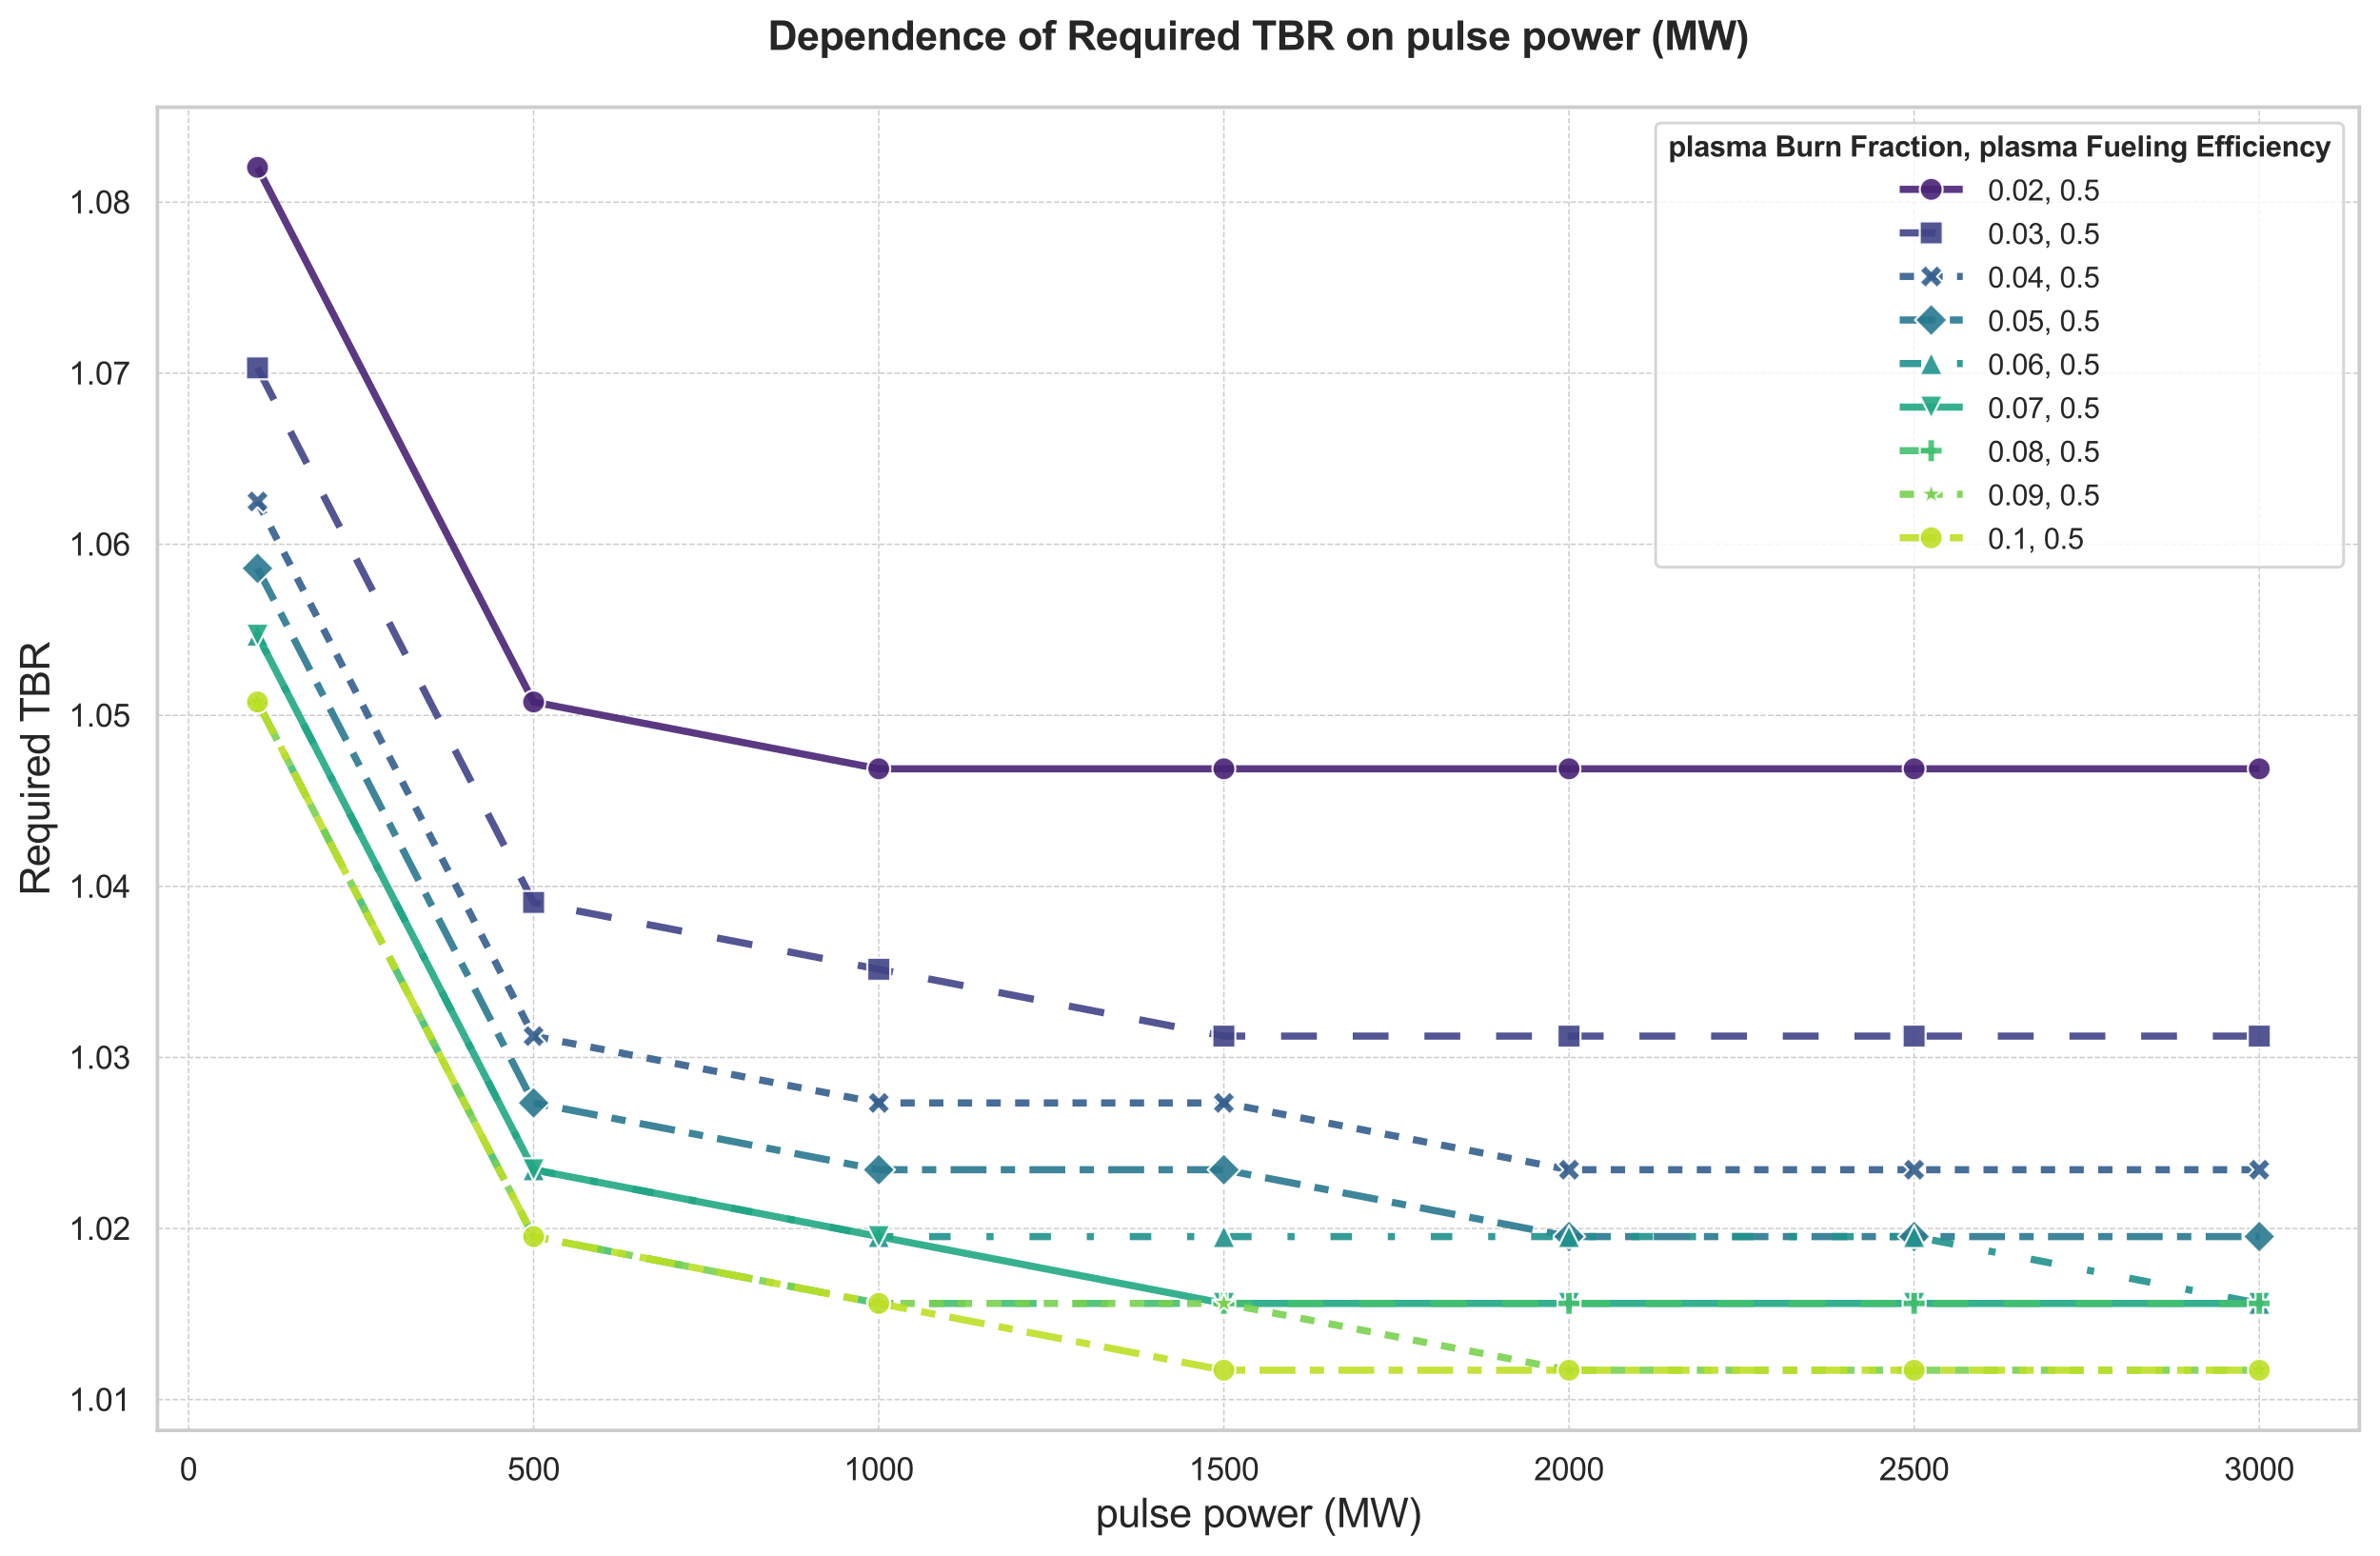 <?xml version="1.0" encoding="utf-8" standalone="no"?>
<!DOCTYPE svg PUBLIC "-//W3C//DTD SVG 1.1//EN"
  "http://www.w3.org/Graphics/SVG/1.1/DTD/svg11.dtd">
<svg xmlns:xlink="http://www.w3.org/1999/xlink" width="830.14pt" height="542.67pt" viewBox="0 0 830.14 542.67" xmlns="http://www.w3.org/2000/svg" version="1.1">
 <defs>
  <style type="text/css">*{stroke-linejoin: round; stroke-linecap: butt}</style>
 </defs>
 <g id="figure_1">
  <g id="patch_1">
   <path d="M 0 542.67 
L 830.14 542.67 
L 830.14 0 
L 0 0 
z
" style="fill: #ffffff"/>
  </g>
  <g id="axes_1">
   <g id="patch_2">
    <path d="M 54.91 498.772 
L 822.94 498.772 
L 822.94 37.392 
L 54.91 37.392 
z
" style="fill: #ffffff"/>
   </g>
   <g id="matplotlib.axis_1">
    <g id="xtick_1">
     <g id="line2d_1">
      <path d="M 65.745 498.772 
L 65.745 37.392 
" clip-path="url(#pe7b1bbfa46)" style="fill: none; stroke-dasharray: 1.85,0.8; stroke-dashoffset: 0; stroke: #cccccc; stroke-width: 0.5"/>
     </g>
     <g id="text_1">
      <!-- 0 -->
      <g style="fill: #262626" transform="translate(62.686 516.145) scale(0.11 -0.11)">
       <defs>
        <path id="ArialMT-30" d="M 266 2259 
Q 266 3072 433 3567 
Q 600 4063 929 4331 
Q 1259 4600 1759 4600 
Q 2128 4600 2406 4451 
Q 2684 4303 2865 4023 
Q 3047 3744 3150 3342 
Q 3253 2941 3253 2259 
Q 3253 1453 3087 958 
Q 2922 463 2592 192 
Q 2263 -78 1759 -78 
Q 1097 -78 719 397 
Q 266 969 266 2259 
z
M 844 2259 
Q 844 1131 1108 757 
Q 1372 384 1759 384 
Q 2147 384 2411 759 
Q 2675 1134 2675 2259 
Q 2675 3391 2411 3762 
Q 2147 4134 1753 4134 
Q 1366 4134 1134 3806 
Q 844 3388 844 2259 
z
" transform="scale(0.016)"/>
       </defs>
       <use xlink:href="#ArialMT-30"/>
      </g>
     </g>
    </g>
    <g id="xtick_2">
     <g id="line2d_2">
      <path d="M 186.126 498.772 
L 186.126 37.392 
" clip-path="url(#pe7b1bbfa46)" style="fill: none; stroke-dasharray: 1.85,0.8; stroke-dashoffset: 0; stroke: #cccccc; stroke-width: 0.5"/>
     </g>
     <g id="text_2">
      <!-- 500 -->
      <g style="fill: #262626" transform="translate(176.95 516.145) scale(0.11 -0.11)">
       <defs>
        <path id="ArialMT-35" d="M 266 1200 
L 856 1250 
Q 922 819 1161 601 
Q 1400 384 1738 384 
Q 2144 384 2425 690 
Q 2706 997 2706 1503 
Q 2706 1984 2436 2262 
Q 2166 2541 1728 2541 
Q 1456 2541 1237 2417 
Q 1019 2294 894 2097 
L 366 2166 
L 809 4519 
L 3088 4519 
L 3088 3981 
L 1259 3981 
L 1013 2750 
Q 1425 3038 1878 3038 
Q 2478 3038 2890 2622 
Q 3303 2206 3303 1553 
Q 3303 931 2941 478 
Q 2500 -78 1738 -78 
Q 1113 -78 717 272 
Q 322 622 266 1200 
z
" transform="scale(0.016)"/>
       </defs>
       <use xlink:href="#ArialMT-35"/>
       <use xlink:href="#ArialMT-30" transform="translate(55.615 0)"/>
       <use xlink:href="#ArialMT-30" transform="translate(111.23 0)"/>
      </g>
     </g>
    </g>
    <g id="xtick_3">
     <g id="line2d_3">
      <path d="M 306.507 498.772 
L 306.507 37.392 
" clip-path="url(#pe7b1bbfa46)" style="fill: none; stroke-dasharray: 1.85,0.8; stroke-dashoffset: 0; stroke: #cccccc; stroke-width: 0.5"/>
     </g>
     <g id="text_3">
      <!-- 1000 -->
      <g style="fill: #262626" transform="translate(294.272 516.145) scale(0.11 -0.11)">
       <defs>
        <path id="ArialMT-31" d="M 2384 0 
L 1822 0 
L 1822 3584 
Q 1619 3391 1289 3197 
Q 959 3003 697 2906 
L 697 3450 
Q 1169 3672 1522 3987 
Q 1875 4303 2022 4600 
L 2384 4600 
L 2384 0 
z
" transform="scale(0.016)"/>
       </defs>
       <use xlink:href="#ArialMT-31"/>
       <use xlink:href="#ArialMT-30" transform="translate(55.615 0)"/>
       <use xlink:href="#ArialMT-30" transform="translate(111.23 0)"/>
       <use xlink:href="#ArialMT-30" transform="translate(166.846 0)"/>
      </g>
     </g>
    </g>
    <g id="xtick_4">
     <g id="line2d_4">
      <path d="M 426.887 498.772 
L 426.887 37.392 
" clip-path="url(#pe7b1bbfa46)" style="fill: none; stroke-dasharray: 1.85,0.8; stroke-dashoffset: 0; stroke: #cccccc; stroke-width: 0.5"/>
     </g>
     <g id="text_4">
      <!-- 1500 -->
      <g style="fill: #262626" transform="translate(414.653 516.145) scale(0.11 -0.11)">
       <use xlink:href="#ArialMT-31"/>
       <use xlink:href="#ArialMT-35" transform="translate(55.615 0)"/>
       <use xlink:href="#ArialMT-30" transform="translate(111.23 0)"/>
       <use xlink:href="#ArialMT-30" transform="translate(166.846 0)"/>
      </g>
     </g>
    </g>
    <g id="xtick_5">
     <g id="line2d_5">
      <path d="M 547.268 498.772 
L 547.268 37.392 
" clip-path="url(#pe7b1bbfa46)" style="fill: none; stroke-dasharray: 1.85,0.8; stroke-dashoffset: 0; stroke: #cccccc; stroke-width: 0.5"/>
     </g>
     <g id="text_5">
      <!-- 2000 -->
      <g style="fill: #262626" transform="translate(535.034 516.145) scale(0.11 -0.11)">
       <defs>
        <path id="ArialMT-32" d="M 3222 541 
L 3222 0 
L 194 0 
Q 188 203 259 391 
Q 375 700 629 1000 
Q 884 1300 1366 1694 
Q 2113 2306 2375 2664 
Q 2638 3022 2638 3341 
Q 2638 3675 2398 3904 
Q 2159 4134 1775 4134 
Q 1369 4134 1125 3890 
Q 881 3647 878 3216 
L 300 3275 
Q 359 3922 746 4261 
Q 1134 4600 1788 4600 
Q 2447 4600 2831 4234 
Q 3216 3869 3216 3328 
Q 3216 3053 3103 2787 
Q 2991 2522 2730 2228 
Q 2469 1934 1863 1422 
Q 1356 997 1212 845 
Q 1069 694 975 541 
L 3222 541 
z
" transform="scale(0.016)"/>
       </defs>
       <use xlink:href="#ArialMT-32"/>
       <use xlink:href="#ArialMT-30" transform="translate(55.615 0)"/>
       <use xlink:href="#ArialMT-30" transform="translate(111.23 0)"/>
       <use xlink:href="#ArialMT-30" transform="translate(166.846 0)"/>
      </g>
     </g>
    </g>
    <g id="xtick_6">
     <g id="line2d_6">
      <path d="M 667.649 498.772 
L 667.649 37.392 
" clip-path="url(#pe7b1bbfa46)" style="fill: none; stroke-dasharray: 1.85,0.8; stroke-dashoffset: 0; stroke: #cccccc; stroke-width: 0.5"/>
     </g>
     <g id="text_6">
      <!-- 2500 -->
      <g style="fill: #262626" transform="translate(655.415 516.145) scale(0.11 -0.11)">
       <use xlink:href="#ArialMT-32"/>
       <use xlink:href="#ArialMT-35" transform="translate(55.615 0)"/>
       <use xlink:href="#ArialMT-30" transform="translate(111.23 0)"/>
       <use xlink:href="#ArialMT-30" transform="translate(166.846 0)"/>
      </g>
     </g>
    </g>
    <g id="xtick_7">
     <g id="line2d_7">
      <path d="M 788.03 498.772 
L 788.03 37.392 
" clip-path="url(#pe7b1bbfa46)" style="fill: none; stroke-dasharray: 1.85,0.8; stroke-dashoffset: 0; stroke: #cccccc; stroke-width: 0.5"/>
     </g>
     <g id="text_7">
      <!-- 3000 -->
      <g style="fill: #262626" transform="translate(775.796 516.145) scale(0.11 -0.11)">
       <defs>
        <path id="ArialMT-33" d="M 269 1209 
L 831 1284 
Q 928 806 1161 595 
Q 1394 384 1728 384 
Q 2125 384 2398 659 
Q 2672 934 2672 1341 
Q 2672 1728 2419 1979 
Q 2166 2231 1775 2231 
Q 1616 2231 1378 2169 
L 1441 2663 
Q 1497 2656 1531 2656 
Q 1891 2656 2178 2843 
Q 2466 3031 2466 3422 
Q 2466 3731 2256 3934 
Q 2047 4138 1716 4138 
Q 1388 4138 1169 3931 
Q 950 3725 888 3313 
L 325 3413 
Q 428 3978 793 4289 
Q 1159 4600 1703 4600 
Q 2078 4600 2393 4439 
Q 2709 4278 2876 4000 
Q 3044 3722 3044 3409 
Q 3044 3113 2884 2869 
Q 2725 2625 2413 2481 
Q 2819 2388 3044 2092 
Q 3269 1797 3269 1353 
Q 3269 753 2831 336 
Q 2394 -81 1725 -81 
Q 1122 -81 723 278 
Q 325 638 269 1209 
z
" transform="scale(0.016)"/>
       </defs>
       <use xlink:href="#ArialMT-33"/>
       <use xlink:href="#ArialMT-30" transform="translate(55.615 0)"/>
       <use xlink:href="#ArialMT-30" transform="translate(111.23 0)"/>
       <use xlink:href="#ArialMT-30" transform="translate(166.846 0)"/>
      </g>
     </g>
    </g>
    <g id="text_8">
     <!-- pulse power (MW) -->
     <g style="fill: #262626" transform="translate(382.139 532.523) scale(0.14 -0.14)">
      <defs>
       <path id="ArialMT-70" d="M 422 -1272 
L 422 3319 
L 934 3319 
L 934 2888 
Q 1116 3141 1344 3267 
Q 1572 3394 1897 3394 
Q 2322 3394 2647 3175 
Q 2972 2956 3137 2557 
Q 3303 2159 3303 1684 
Q 3303 1175 3120 767 
Q 2938 359 2589 142 
Q 2241 -75 1856 -75 
Q 1575 -75 1351 44 
Q 1128 163 984 344 
L 984 -1272 
L 422 -1272 
z
M 931 1641 
Q 931 1000 1190 694 
Q 1450 388 1819 388 
Q 2194 388 2461 705 
Q 2728 1022 2728 1688 
Q 2728 2322 2467 2637 
Q 2206 2953 1844 2953 
Q 1484 2953 1207 2617 
Q 931 2281 931 1641 
z
" transform="scale(0.016)"/>
       <path id="ArialMT-75" d="M 2597 0 
L 2597 488 
Q 2209 -75 1544 -75 
Q 1250 -75 995 37 
Q 741 150 617 320 
Q 494 491 444 738 
Q 409 903 409 1263 
L 409 3319 
L 972 3319 
L 972 1478 
Q 972 1038 1006 884 
Q 1059 663 1231 536 
Q 1403 409 1656 409 
Q 1909 409 2131 539 
Q 2353 669 2445 892 
Q 2538 1116 2538 1541 
L 2538 3319 
L 3100 3319 
L 3100 0 
L 2597 0 
z
" transform="scale(0.016)"/>
       <path id="ArialMT-6c" d="M 409 0 
L 409 4581 
L 972 4581 
L 972 0 
L 409 0 
z
" transform="scale(0.016)"/>
       <path id="ArialMT-73" d="M 197 991 
L 753 1078 
Q 800 744 1014 566 
Q 1228 388 1613 388 
Q 2000 388 2187 545 
Q 2375 703 2375 916 
Q 2375 1106 2209 1216 
Q 2094 1291 1634 1406 
Q 1016 1563 777 1677 
Q 538 1791 414 1992 
Q 291 2194 291 2438 
Q 291 2659 392 2848 
Q 494 3038 669 3163 
Q 800 3259 1026 3326 
Q 1253 3394 1513 3394 
Q 1903 3394 2198 3281 
Q 2494 3169 2634 2976 
Q 2775 2784 2828 2463 
L 2278 2388 
Q 2241 2644 2061 2787 
Q 1881 2931 1553 2931 
Q 1166 2931 1000 2803 
Q 834 2675 834 2503 
Q 834 2394 903 2306 
Q 972 2216 1119 2156 
Q 1203 2125 1616 2013 
Q 2213 1853 2448 1751 
Q 2684 1650 2818 1456 
Q 2953 1263 2953 975 
Q 2953 694 2789 445 
Q 2625 197 2315 61 
Q 2006 -75 1616 -75 
Q 969 -75 630 194 
Q 291 463 197 991 
z
" transform="scale(0.016)"/>
       <path id="ArialMT-65" d="M 2694 1069 
L 3275 997 
Q 3138 488 2766 206 
Q 2394 -75 1816 -75 
Q 1088 -75 661 373 
Q 234 822 234 1631 
Q 234 2469 665 2931 
Q 1097 3394 1784 3394 
Q 2450 3394 2872 2941 
Q 3294 2488 3294 1666 
Q 3294 1616 3291 1516 
L 816 1516 
Q 847 969 1125 678 
Q 1403 388 1819 388 
Q 2128 388 2347 550 
Q 2566 713 2694 1069 
z
M 847 1978 
L 2700 1978 
Q 2663 2397 2488 2606 
Q 2219 2931 1791 2931 
Q 1403 2931 1139 2672 
Q 875 2413 847 1978 
z
" transform="scale(0.016)"/>
       <path id="ArialMT-20" transform="scale(0.016)"/>
       <path id="ArialMT-6f" d="M 213 1659 
Q 213 2581 725 3025 
Q 1153 3394 1769 3394 
Q 2453 3394 2887 2945 
Q 3322 2497 3322 1706 
Q 3322 1066 3130 698 
Q 2938 331 2570 128 
Q 2203 -75 1769 -75 
Q 1072 -75 642 372 
Q 213 819 213 1659 
z
M 791 1659 
Q 791 1022 1069 705 
Q 1347 388 1769 388 
Q 2188 388 2466 706 
Q 2744 1025 2744 1678 
Q 2744 2294 2464 2611 
Q 2184 2928 1769 2928 
Q 1347 2928 1069 2612 
Q 791 2297 791 1659 
z
" transform="scale(0.016)"/>
       <path id="ArialMT-77" d="M 1034 0 
L 19 3319 
L 600 3319 
L 1128 1403 
L 1325 691 
Q 1338 744 1497 1375 
L 2025 3319 
L 2603 3319 
L 3100 1394 
L 3266 759 
L 3456 1400 
L 4025 3319 
L 4572 3319 
L 3534 0 
L 2950 0 
L 2422 1988 
L 2294 2553 
L 1622 0 
L 1034 0 
z
" transform="scale(0.016)"/>
       <path id="ArialMT-72" d="M 416 0 
L 416 3319 
L 922 3319 
L 922 2816 
Q 1116 3169 1280 3281 
Q 1444 3394 1641 3394 
Q 1925 3394 2219 3213 
L 2025 2691 
Q 1819 2813 1613 2813 
Q 1428 2813 1281 2702 
Q 1134 2591 1072 2394 
Q 978 2094 978 1738 
L 978 0 
L 416 0 
z
" transform="scale(0.016)"/>
       <path id="ArialMT-28" d="M 1497 -1347 
Q 1031 -759 709 28 
Q 388 816 388 1659 
Q 388 2403 628 3084 
Q 909 3875 1497 4659 
L 1900 4659 
Q 1522 4009 1400 3731 
Q 1209 3300 1100 2831 
Q 966 2247 966 1656 
Q 966 153 1900 -1347 
L 1497 -1347 
z
" transform="scale(0.016)"/>
       <path id="ArialMT-4d" d="M 475 0 
L 475 4581 
L 1388 4581 
L 2472 1338 
Q 2622 884 2691 659 
Q 2769 909 2934 1394 
L 4031 4581 
L 4847 4581 
L 4847 0 
L 4263 0 
L 4263 3834 
L 2931 0 
L 2384 0 
L 1059 3900 
L 1059 0 
L 475 0 
z
" transform="scale(0.016)"/>
       <path id="ArialMT-57" d="M 1294 0 
L 78 4581 
L 700 4581 
L 1397 1578 
Q 1509 1106 1591 641 
Q 1766 1375 1797 1488 
L 2669 4581 
L 3400 4581 
L 4056 2263 
Q 4303 1400 4413 641 
Q 4500 1075 4641 1638 
L 5359 4581 
L 5969 4581 
L 4713 0 
L 4128 0 
L 3163 3491 
Q 3041 3928 3019 4028 
Q 2947 3713 2884 3491 
L 1913 0 
L 1294 0 
z
" transform="scale(0.016)"/>
       <path id="ArialMT-29" d="M 791 -1347 
L 388 -1347 
Q 1322 153 1322 1656 
Q 1322 2244 1188 2822 
Q 1081 3291 891 3722 
Q 769 4003 388 4659 
L 791 4659 
Q 1378 3875 1659 3084 
Q 1900 2403 1900 1659 
Q 1900 816 1576 28 
Q 1253 -759 791 -1347 
z
" transform="scale(0.016)"/>
      </defs>
      <use xlink:href="#ArialMT-70"/>
      <use xlink:href="#ArialMT-75" transform="translate(55.615 0)"/>
      <use xlink:href="#ArialMT-6c" transform="translate(111.23 0)"/>
      <use xlink:href="#ArialMT-73" transform="translate(133.447 0)"/>
      <use xlink:href="#ArialMT-65" transform="translate(183.447 0)"/>
      <use xlink:href="#ArialMT-20" transform="translate(239.062 0)"/>
      <use xlink:href="#ArialMT-70" transform="translate(266.846 0)"/>
      <use xlink:href="#ArialMT-6f" transform="translate(322.461 0)"/>
      <use xlink:href="#ArialMT-77" transform="translate(378.076 0)"/>
      <use xlink:href="#ArialMT-65" transform="translate(450.293 0)"/>
      <use xlink:href="#ArialMT-72" transform="translate(505.908 0)"/>
      <use xlink:href="#ArialMT-20" transform="translate(539.209 0)"/>
      <use xlink:href="#ArialMT-28" transform="translate(566.992 0)"/>
      <use xlink:href="#ArialMT-4d" transform="translate(600.293 0)"/>
      <use xlink:href="#ArialMT-57" transform="translate(683.594 0)"/>
      <use xlink:href="#ArialMT-29" transform="translate(777.979 0)"/>
     </g>
    </g>
   </g>
   <g id="matplotlib.axis_2">
    <g id="ytick_1">
     <g id="line2d_8">
      <path d="M 54.91 488.053 
L 822.94 488.053 
" clip-path="url(#pe7b1bbfa46)" style="fill: none; stroke-dasharray: 1.85,0.8; stroke-dashoffset: 0; stroke: #cccccc; stroke-width: 0.5"/>
     </g>
     <g id="text_9">
      <!-- 1.01 -->
      <g style="fill: #262626" transform="translate(24.003 491.989) scale(0.11 -0.11)">
       <defs>
        <path id="ArialMT-2e" d="M 581 0 
L 581 641 
L 1222 641 
L 1222 0 
L 581 0 
z
" transform="scale(0.016)"/>
       </defs>
       <use xlink:href="#ArialMT-31"/>
       <use xlink:href="#ArialMT-2e" transform="translate(55.615 0)"/>
       <use xlink:href="#ArialMT-30" transform="translate(83.398 0)"/>
       <use xlink:href="#ArialMT-31" transform="translate(139.014 0)"/>
      </g>
     </g>
    </g>
    <g id="ytick_2">
     <g id="line2d_9">
      <path d="M 54.91 428.399 
L 822.94 428.399 
" clip-path="url(#pe7b1bbfa46)" style="fill: none; stroke-dasharray: 1.85,0.8; stroke-dashoffset: 0; stroke: #cccccc; stroke-width: 0.5"/>
     </g>
     <g id="text_10">
      <!-- 1.02 -->
      <g style="fill: #262626" transform="translate(24.003 432.336) scale(0.11 -0.11)">
       <use xlink:href="#ArialMT-31"/>
       <use xlink:href="#ArialMT-2e" transform="translate(55.615 0)"/>
       <use xlink:href="#ArialMT-30" transform="translate(83.398 0)"/>
       <use xlink:href="#ArialMT-32" transform="translate(139.014 0)"/>
      </g>
     </g>
    </g>
    <g id="ytick_3">
     <g id="line2d_10">
      <path d="M 54.91 368.746 
L 822.94 368.746 
" clip-path="url(#pe7b1bbfa46)" style="fill: none; stroke-dasharray: 1.85,0.8; stroke-dashoffset: 0; stroke: #cccccc; stroke-width: 0.5"/>
     </g>
     <g id="text_11">
      <!-- 1.03 -->
      <g style="fill: #262626" transform="translate(24.003 372.683) scale(0.11 -0.11)">
       <use xlink:href="#ArialMT-31"/>
       <use xlink:href="#ArialMT-2e" transform="translate(55.615 0)"/>
       <use xlink:href="#ArialMT-30" transform="translate(83.398 0)"/>
       <use xlink:href="#ArialMT-33" transform="translate(139.014 0)"/>
      </g>
     </g>
    </g>
    <g id="ytick_4">
     <g id="line2d_11">
      <path d="M 54.91 309.093 
L 822.94 309.093 
" clip-path="url(#pe7b1bbfa46)" style="fill: none; stroke-dasharray: 1.85,0.8; stroke-dashoffset: 0; stroke: #cccccc; stroke-width: 0.5"/>
     </g>
     <g id="text_12">
      <!-- 1.04 -->
      <g style="fill: #262626" transform="translate(24.003 313.03) scale(0.11 -0.11)">
       <defs>
        <path id="ArialMT-34" d="M 2069 0 
L 2069 1097 
L 81 1097 
L 81 1613 
L 2172 4581 
L 2631 4581 
L 2631 1613 
L 3250 1613 
L 3250 1097 
L 2631 1097 
L 2631 0 
L 2069 0 
z
M 2069 1613 
L 2069 3678 
L 634 1613 
L 2069 1613 
z
" transform="scale(0.016)"/>
       </defs>
       <use xlink:href="#ArialMT-31"/>
       <use xlink:href="#ArialMT-2e" transform="translate(55.615 0)"/>
       <use xlink:href="#ArialMT-30" transform="translate(83.398 0)"/>
       <use xlink:href="#ArialMT-34" transform="translate(139.014 0)"/>
      </g>
     </g>
    </g>
    <g id="ytick_5">
     <g id="line2d_12">
      <path d="M 54.91 249.44 
L 822.94 249.44 
" clip-path="url(#pe7b1bbfa46)" style="fill: none; stroke-dasharray: 1.85,0.8; stroke-dashoffset: 0; stroke: #cccccc; stroke-width: 0.5"/>
     </g>
     <g id="text_13">
      <!-- 1.05 -->
      <g style="fill: #262626" transform="translate(24.003 253.377) scale(0.11 -0.11)">
       <use xlink:href="#ArialMT-31"/>
       <use xlink:href="#ArialMT-2e" transform="translate(55.615 0)"/>
       <use xlink:href="#ArialMT-30" transform="translate(83.398 0)"/>
       <use xlink:href="#ArialMT-35" transform="translate(139.014 0)"/>
      </g>
     </g>
    </g>
    <g id="ytick_6">
     <g id="line2d_13">
      <path d="M 54.91 189.787 
L 822.94 189.787 
" clip-path="url(#pe7b1bbfa46)" style="fill: none; stroke-dasharray: 1.85,0.8; stroke-dashoffset: 0; stroke: #cccccc; stroke-width: 0.5"/>
     </g>
     <g id="text_14">
      <!-- 1.06 -->
      <g style="fill: #262626" transform="translate(24.003 193.724) scale(0.11 -0.11)">
       <defs>
        <path id="ArialMT-36" d="M 3184 3459 
L 2625 3416 
Q 2550 3747 2413 3897 
Q 2184 4138 1850 4138 
Q 1581 4138 1378 3988 
Q 1113 3794 959 3422 
Q 806 3050 800 2363 
Q 1003 2672 1297 2822 
Q 1591 2972 1913 2972 
Q 2475 2972 2870 2558 
Q 3266 2144 3266 1488 
Q 3266 1056 3080 686 
Q 2894 316 2569 119 
Q 2244 -78 1831 -78 
Q 1128 -78 684 439 
Q 241 956 241 2144 
Q 241 3472 731 4075 
Q 1159 4600 1884 4600 
Q 2425 4600 2770 4297 
Q 3116 3994 3184 3459 
z
M 888 1484 
Q 888 1194 1011 928 
Q 1134 663 1356 523 
Q 1578 384 1822 384 
Q 2178 384 2434 671 
Q 2691 959 2691 1453 
Q 2691 1928 2437 2201 
Q 2184 2475 1800 2475 
Q 1419 2475 1153 2201 
Q 888 1928 888 1484 
z
" transform="scale(0.016)"/>
       </defs>
       <use xlink:href="#ArialMT-31"/>
       <use xlink:href="#ArialMT-2e" transform="translate(55.615 0)"/>
       <use xlink:href="#ArialMT-30" transform="translate(83.398 0)"/>
       <use xlink:href="#ArialMT-36" transform="translate(139.014 0)"/>
      </g>
     </g>
    </g>
    <g id="ytick_7">
     <g id="line2d_14">
      <path d="M 54.91 130.134 
L 822.94 130.134 
" clip-path="url(#pe7b1bbfa46)" style="fill: none; stroke-dasharray: 1.85,0.8; stroke-dashoffset: 0; stroke: #cccccc; stroke-width: 0.5"/>
     </g>
     <g id="text_15">
      <!-- 1.07 -->
      <g style="fill: #262626" transform="translate(24.003 134.07) scale(0.11 -0.11)">
       <defs>
        <path id="ArialMT-37" d="M 303 3981 
L 303 4522 
L 3269 4522 
L 3269 4084 
Q 2831 3619 2401 2847 
Q 1972 2075 1738 1259 
Q 1569 684 1522 0 
L 944 0 
Q 953 541 1156 1306 
Q 1359 2072 1739 2783 
Q 2119 3494 2547 3981 
L 303 3981 
z
" transform="scale(0.016)"/>
       </defs>
       <use xlink:href="#ArialMT-31"/>
       <use xlink:href="#ArialMT-2e" transform="translate(55.615 0)"/>
       <use xlink:href="#ArialMT-30" transform="translate(83.398 0)"/>
       <use xlink:href="#ArialMT-37" transform="translate(139.014 0)"/>
      </g>
     </g>
    </g>
    <g id="ytick_8">
     <g id="line2d_15">
      <path d="M 54.91 70.48 
L 822.94 70.48 
" clip-path="url(#pe7b1bbfa46)" style="fill: none; stroke-dasharray: 1.85,0.8; stroke-dashoffset: 0; stroke: #cccccc; stroke-width: 0.5"/>
     </g>
     <g id="text_16">
      <!-- 1.08 -->
      <g style="fill: #262626" transform="translate(24.003 74.417) scale(0.11 -0.11)">
       <defs>
        <path id="ArialMT-38" d="M 1131 2484 
Q 781 2613 612 2850 
Q 444 3088 444 3419 
Q 444 3919 803 4259 
Q 1163 4600 1759 4600 
Q 2359 4600 2725 4251 
Q 3091 3903 3091 3403 
Q 3091 3084 2923 2848 
Q 2756 2613 2416 2484 
Q 2838 2347 3058 2040 
Q 3278 1734 3278 1309 
Q 3278 722 2862 322 
Q 2447 -78 1769 -78 
Q 1091 -78 675 323 
Q 259 725 259 1325 
Q 259 1772 486 2073 
Q 713 2375 1131 2484 
z
M 1019 3438 
Q 1019 3113 1228 2906 
Q 1438 2700 1772 2700 
Q 2097 2700 2305 2904 
Q 2513 3109 2513 3406 
Q 2513 3716 2298 3927 
Q 2084 4138 1766 4138 
Q 1444 4138 1231 3931 
Q 1019 3725 1019 3438 
z
M 838 1322 
Q 838 1081 952 856 
Q 1066 631 1291 507 
Q 1516 384 1775 384 
Q 2178 384 2440 643 
Q 2703 903 2703 1303 
Q 2703 1709 2433 1975 
Q 2163 2241 1756 2241 
Q 1359 2241 1098 1978 
Q 838 1716 838 1322 
z
" transform="scale(0.016)"/>
       </defs>
       <use xlink:href="#ArialMT-31"/>
       <use xlink:href="#ArialMT-2e" transform="translate(55.615 0)"/>
       <use xlink:href="#ArialMT-30" transform="translate(83.398 0)"/>
       <use xlink:href="#ArialMT-38" transform="translate(139.014 0)"/>
      </g>
     </g>
    </g>
    <g id="text_17">
     <!-- Required TBR -->
     <g style="fill: #262626" transform="translate(17.221 312.308) rotate(-90) scale(0.14 -0.14)">
      <defs>
       <path id="ArialMT-52" d="M 503 0 
L 503 4581 
L 2534 4581 
Q 3147 4581 3465 4457 
Q 3784 4334 3975 4021 
Q 4166 3709 4166 3331 
Q 4166 2844 3850 2509 
Q 3534 2175 2875 2084 
Q 3116 1969 3241 1856 
Q 3506 1613 3744 1247 
L 4541 0 
L 3778 0 
L 3172 953 
Q 2906 1366 2734 1584 
Q 2563 1803 2427 1890 
Q 2291 1978 2150 2013 
Q 2047 2034 1813 2034 
L 1109 2034 
L 1109 0 
L 503 0 
z
M 1109 2559 
L 2413 2559 
Q 2828 2559 3062 2645 
Q 3297 2731 3419 2920 
Q 3541 3109 3541 3331 
Q 3541 3656 3305 3865 
Q 3069 4075 2559 4075 
L 1109 4075 
L 1109 2559 
z
" transform="scale(0.016)"/>
       <path id="ArialMT-71" d="M 2538 -1272 
L 2538 353 
Q 2406 169 2170 47 
Q 1934 -75 1669 -75 
Q 1078 -75 651 397 
Q 225 869 225 1691 
Q 225 2191 398 2587 
Q 572 2984 901 3189 
Q 1231 3394 1625 3394 
Q 2241 3394 2594 2875 
L 2594 3319 
L 3100 3319 
L 3100 -1272 
L 2538 -1272 
z
M 803 1669 
Q 803 1028 1072 708 
Q 1341 388 1716 388 
Q 2075 388 2334 692 
Q 2594 997 2594 1619 
Q 2594 2281 2320 2615 
Q 2047 2950 1678 2950 
Q 1313 2950 1058 2639 
Q 803 2328 803 1669 
z
" transform="scale(0.016)"/>
       <path id="ArialMT-69" d="M 425 3934 
L 425 4581 
L 988 4581 
L 988 3934 
L 425 3934 
z
M 425 0 
L 425 3319 
L 988 3319 
L 988 0 
L 425 0 
z
" transform="scale(0.016)"/>
       <path id="ArialMT-64" d="M 2575 0 
L 2575 419 
Q 2259 -75 1647 -75 
Q 1250 -75 917 144 
Q 584 363 401 755 
Q 219 1147 219 1656 
Q 219 2153 384 2558 
Q 550 2963 881 3178 
Q 1213 3394 1622 3394 
Q 1922 3394 2156 3267 
Q 2391 3141 2538 2938 
L 2538 4581 
L 3097 4581 
L 3097 0 
L 2575 0 
z
M 797 1656 
Q 797 1019 1065 703 
Q 1334 388 1700 388 
Q 2069 388 2326 689 
Q 2584 991 2584 1609 
Q 2584 2291 2321 2609 
Q 2059 2928 1675 2928 
Q 1300 2928 1048 2622 
Q 797 2316 797 1656 
z
" transform="scale(0.016)"/>
       <path id="ArialMT-54" d="M 1659 0 
L 1659 4041 
L 150 4041 
L 150 4581 
L 3781 4581 
L 3781 4041 
L 2266 4041 
L 2266 0 
L 1659 0 
z
" transform="scale(0.016)"/>
       <path id="ArialMT-42" d="M 469 0 
L 469 4581 
L 2188 4581 
Q 2713 4581 3030 4442 
Q 3347 4303 3526 4014 
Q 3706 3725 3706 3409 
Q 3706 3116 3547 2856 
Q 3388 2597 3066 2438 
Q 3481 2316 3704 2022 
Q 3928 1728 3928 1328 
Q 3928 1006 3792 729 
Q 3656 453 3456 303 
Q 3256 153 2954 76 
Q 2653 0 2216 0 
L 469 0 
z
M 1075 2656 
L 2066 2656 
Q 2469 2656 2644 2709 
Q 2875 2778 2992 2937 
Q 3109 3097 3109 3338 
Q 3109 3566 3000 3739 
Q 2891 3913 2687 3977 
Q 2484 4041 1991 4041 
L 1075 4041 
L 1075 2656 
z
M 1075 541 
L 2216 541 
Q 2509 541 2628 563 
Q 2838 600 2978 687 
Q 3119 775 3209 942 
Q 3300 1109 3300 1328 
Q 3300 1584 3169 1773 
Q 3038 1963 2805 2039 
Q 2572 2116 2134 2116 
L 1075 2116 
L 1075 541 
z
" transform="scale(0.016)"/>
      </defs>
      <use xlink:href="#ArialMT-52"/>
      <use xlink:href="#ArialMT-65" transform="translate(72.217 0)"/>
      <use xlink:href="#ArialMT-71" transform="translate(127.832 0)"/>
      <use xlink:href="#ArialMT-75" transform="translate(183.447 0)"/>
      <use xlink:href="#ArialMT-69" transform="translate(239.062 0)"/>
      <use xlink:href="#ArialMT-72" transform="translate(261.279 0)"/>
      <use xlink:href="#ArialMT-65" transform="translate(294.58 0)"/>
      <use xlink:href="#ArialMT-64" transform="translate(350.195 0)"/>
      <use xlink:href="#ArialMT-20" transform="translate(405.811 0)"/>
      <use xlink:href="#ArialMT-54" transform="translate(431.844 0)"/>
      <use xlink:href="#ArialMT-42" transform="translate(492.928 0)"/>
      <use xlink:href="#ArialMT-52" transform="translate(559.627 0)"/>
     </g>
    </g>
   </g>
   <g id="FillBetweenPolyCollection_1"/>
   <g id="FillBetweenPolyCollection_2"/>
   <g id="FillBetweenPolyCollection_3"/>
   <g id="FillBetweenPolyCollection_4"/>
   <g id="FillBetweenPolyCollection_5"/>
   <g id="FillBetweenPolyCollection_6"/>
   <g id="FillBetweenPolyCollection_7"/>
   <g id="FillBetweenPolyCollection_8"/>
   <g id="FillBetweenPolyCollection_9"/>
   <g id="line2d_16">
    <path d="M 89.821 58.363 
L 186.126 244.78 
L 306.507 268.082 
L 426.887 268.082 
L 547.268 268.082 
L 667.649 268.082 
L 788.03 268.082 
" clip-path="url(#pe7b1bbfa46)" style="fill: none; stroke-dasharray: 2.5,0; stroke-dashoffset: 0; stroke: #482475; stroke-opacity: 0.9; stroke-width: 2.5"/>
    <defs>
     <path id="madf8539975" d="M 0 4 
C 1.061 4 2.078 3.579 2.828 2.828 
C 3.579 2.078 4 1.061 4 0 
C 4 -1.061 3.579 -2.078 2.828 -2.828 
C 2.078 -3.579 1.061 -4 0 -4 
C -1.061 -4 -2.078 -3.579 -2.828 -2.828 
C -3.579 -2.078 -4 -1.061 -4 0 
C -4 1.061 -3.579 2.078 -2.828 2.828 
C -2.078 3.579 -1.061 4 0 4 
z
" style="stroke: #ffffff; stroke-opacity: 0.9; stroke-width: 0.75"/>
    </defs>
    <g clip-path="url(#pe7b1bbfa46)">
     <use xlink:href="#madf8539975" x="89.821" y="58.363" style="fill: #482475; fill-opacity: 0.9; stroke: #ffffff; stroke-opacity: 0.9; stroke-width: 0.75"/>
     <use xlink:href="#madf8539975" x="186.126" y="244.78" style="fill: #482475; fill-opacity: 0.9; stroke: #ffffff; stroke-opacity: 0.9; stroke-width: 0.75"/>
     <use xlink:href="#madf8539975" x="306.507" y="268.082" style="fill: #482475; fill-opacity: 0.9; stroke: #ffffff; stroke-opacity: 0.9; stroke-width: 0.75"/>
     <use xlink:href="#madf8539975" x="426.887" y="268.082" style="fill: #482475; fill-opacity: 0.9; stroke: #ffffff; stroke-opacity: 0.9; stroke-width: 0.75"/>
     <use xlink:href="#madf8539975" x="547.268" y="268.082" style="fill: #482475; fill-opacity: 0.9; stroke: #ffffff; stroke-opacity: 0.9; stroke-width: 0.75"/>
     <use xlink:href="#madf8539975" x="667.649" y="268.082" style="fill: #482475; fill-opacity: 0.9; stroke: #ffffff; stroke-opacity: 0.9; stroke-width: 0.75"/>
     <use xlink:href="#madf8539975" x="788.03" y="268.082" style="fill: #482475; fill-opacity: 0.9; stroke: #ffffff; stroke-opacity: 0.9; stroke-width: 0.75"/>
    </g>
   </g>
   <g id="line2d_17">
    <path d="M 89.821 128.269 
L 186.126 314.686 
L 306.507 337.988 
L 426.887 361.29 
L 547.268 361.29 
L 667.649 361.29 
L 788.03 361.29 
" clip-path="url(#pe7b1bbfa46)" style="fill: none; stroke-dasharray: 12.5,12.5; stroke-dashoffset: 0; stroke: #414487; stroke-opacity: 0.9; stroke-width: 2.5"/>
    <defs>
     <path id="mf7687bf153" d="M -4 4 
L 4 4 
L 4 -4 
L -4 -4 
z
" style="stroke: #ffffff; stroke-opacity: 0.9; stroke-width: 0.75; stroke-linejoin: miter"/>
    </defs>
    <g clip-path="url(#pe7b1bbfa46)">
     <use xlink:href="#mf7687bf153" x="89.821" y="128.269" style="fill: #414487; fill-opacity: 0.9; stroke: #ffffff; stroke-opacity: 0.9; stroke-width: 0.75; stroke-linejoin: miter"/>
     <use xlink:href="#mf7687bf153" x="186.126" y="314.686" style="fill: #414487; fill-opacity: 0.9; stroke: #ffffff; stroke-opacity: 0.9; stroke-width: 0.75; stroke-linejoin: miter"/>
     <use xlink:href="#mf7687bf153" x="306.507" y="337.988" style="fill: #414487; fill-opacity: 0.9; stroke: #ffffff; stroke-opacity: 0.9; stroke-width: 0.75; stroke-linejoin: miter"/>
     <use xlink:href="#mf7687bf153" x="426.887" y="361.29" style="fill: #414487; fill-opacity: 0.9; stroke: #ffffff; stroke-opacity: 0.9; stroke-width: 0.75; stroke-linejoin: miter"/>
     <use xlink:href="#mf7687bf153" x="547.268" y="361.29" style="fill: #414487; fill-opacity: 0.9; stroke: #ffffff; stroke-opacity: 0.9; stroke-width: 0.75; stroke-linejoin: miter"/>
     <use xlink:href="#mf7687bf153" x="667.649" y="361.29" style="fill: #414487; fill-opacity: 0.9; stroke: #ffffff; stroke-opacity: 0.9; stroke-width: 0.75; stroke-linejoin: miter"/>
     <use xlink:href="#mf7687bf153" x="788.03" y="361.29" style="fill: #414487; fill-opacity: 0.9; stroke: #ffffff; stroke-opacity: 0.9; stroke-width: 0.75; stroke-linejoin: miter"/>
    </g>
   </g>
   <g id="line2d_18">
    <path d="M 89.821 174.873 
L 186.126 361.29 
L 306.507 384.592 
L 426.887 384.592 
L 547.268 407.894 
L 667.649 407.894 
L 788.03 407.894 
" clip-path="url(#pe7b1bbfa46)" style="fill: none; stroke-dasharray: 5,5; stroke-dashoffset: 0; stroke: #355f8d; stroke-opacity: 0.9; stroke-width: 2.5"/>
    <defs>
     <path id="m61a9f27c7c" d="M -2 4 
L 0 2 
L 2 4 
L 4 2 
L 2 0 
L 4 -2 
L 2 -4 
L 0 -2 
L -2 -4 
L -4 -2 
L -2 0 
L -4 2 
z
" style="stroke: #ffffff; stroke-opacity: 0.9; stroke-width: 0.75; stroke-linejoin: miter"/>
    </defs>
    <g clip-path="url(#pe7b1bbfa46)">
     <use xlink:href="#m61a9f27c7c" x="89.821" y="174.873" style="fill: #355f8d; fill-opacity: 0.9; stroke: #ffffff; stroke-opacity: 0.9; stroke-width: 0.75; stroke-linejoin: miter"/>
     <use xlink:href="#m61a9f27c7c" x="186.126" y="361.29" style="fill: #355f8d; fill-opacity: 0.9; stroke: #ffffff; stroke-opacity: 0.9; stroke-width: 0.75; stroke-linejoin: miter"/>
     <use xlink:href="#m61a9f27c7c" x="306.507" y="384.592" style="fill: #355f8d; fill-opacity: 0.9; stroke: #ffffff; stroke-opacity: 0.9; stroke-width: 0.75; stroke-linejoin: miter"/>
     <use xlink:href="#m61a9f27c7c" x="426.887" y="384.592" style="fill: #355f8d; fill-opacity: 0.9; stroke: #ffffff; stroke-opacity: 0.9; stroke-width: 0.75; stroke-linejoin: miter"/>
     <use xlink:href="#m61a9f27c7c" x="547.268" y="407.894" style="fill: #355f8d; fill-opacity: 0.9; stroke: #ffffff; stroke-opacity: 0.9; stroke-width: 0.75; stroke-linejoin: miter"/>
     <use xlink:href="#m61a9f27c7c" x="667.649" y="407.894" style="fill: #355f8d; fill-opacity: 0.9; stroke: #ffffff; stroke-opacity: 0.9; stroke-width: 0.75; stroke-linejoin: miter"/>
     <use xlink:href="#m61a9f27c7c" x="788.03" y="407.894" style="fill: #355f8d; fill-opacity: 0.9; stroke: #ffffff; stroke-opacity: 0.9; stroke-width: 0.75; stroke-linejoin: miter"/>
    </g>
   </g>
   <g id="line2d_19">
    <path d="M 89.821 198.176 
L 186.126 384.592 
L 306.507 407.894 
L 426.887 407.894 
L 547.268 431.196 
L 667.649 431.196 
L 788.03 431.196 
" clip-path="url(#pe7b1bbfa46)" style="fill: none; stroke-dasharray: 12.5,5,5,5; stroke-dashoffset: 0; stroke: #2a788e; stroke-opacity: 0.9; stroke-width: 2.5"/>
    <defs>
     <path id="m96082d1445" d="M 0 5.657 
L 5.657 0 
L 0 -5.657 
L -5.657 0 
z
" style="stroke: #ffffff; stroke-opacity: 0.9; stroke-width: 0.75; stroke-linejoin: miter"/>
    </defs>
    <g clip-path="url(#pe7b1bbfa46)">
     <use xlink:href="#m96082d1445" x="89.821" y="198.176" style="fill: #2a788e; fill-opacity: 0.9; stroke: #ffffff; stroke-opacity: 0.9; stroke-width: 0.75; stroke-linejoin: miter"/>
     <use xlink:href="#m96082d1445" x="186.126" y="384.592" style="fill: #2a788e; fill-opacity: 0.9; stroke: #ffffff; stroke-opacity: 0.9; stroke-width: 0.75; stroke-linejoin: miter"/>
     <use xlink:href="#m96082d1445" x="306.507" y="407.894" style="fill: #2a788e; fill-opacity: 0.9; stroke: #ffffff; stroke-opacity: 0.9; stroke-width: 0.75; stroke-linejoin: miter"/>
     <use xlink:href="#m96082d1445" x="426.887" y="407.894" style="fill: #2a788e; fill-opacity: 0.9; stroke: #ffffff; stroke-opacity: 0.9; stroke-width: 0.75; stroke-linejoin: miter"/>
     <use xlink:href="#m96082d1445" x="547.268" y="431.196" style="fill: #2a788e; fill-opacity: 0.9; stroke: #ffffff; stroke-opacity: 0.9; stroke-width: 0.75; stroke-linejoin: miter"/>
     <use xlink:href="#m96082d1445" x="667.649" y="431.196" style="fill: #2a788e; fill-opacity: 0.9; stroke: #ffffff; stroke-opacity: 0.9; stroke-width: 0.75; stroke-linejoin: miter"/>
     <use xlink:href="#m96082d1445" x="788.03" y="431.196" style="fill: #2a788e; fill-opacity: 0.9; stroke: #ffffff; stroke-opacity: 0.9; stroke-width: 0.75; stroke-linejoin: miter"/>
    </g>
   </g>
   <g id="line2d_20">
    <path d="M 89.821 221.478 
L 186.126 407.894 
L 306.507 431.196 
L 426.887 431.196 
L 547.268 431.196 
L 667.649 431.196 
L 788.03 454.498 
" clip-path="url(#pe7b1bbfa46)" style="fill: none; stroke-dasharray: 7.5,12.5,2.5,12.5; stroke-dashoffset: 0; stroke: #21918c; stroke-opacity: 0.9; stroke-width: 2.5"/>
    <defs>
     <path id="mdc3f7d8339" d="M 0 -4 
L -4 4 
L 4 4 
z
" style="stroke: #ffffff; stroke-opacity: 0.9; stroke-width: 0.75; stroke-linejoin: miter"/>
    </defs>
    <g clip-path="url(#pe7b1bbfa46)">
     <use xlink:href="#mdc3f7d8339" x="89.821" y="221.478" style="fill: #21918c; fill-opacity: 0.9; stroke: #ffffff; stroke-opacity: 0.9; stroke-width: 0.75; stroke-linejoin: miter"/>
     <use xlink:href="#mdc3f7d8339" x="186.126" y="407.894" style="fill: #21918c; fill-opacity: 0.9; stroke: #ffffff; stroke-opacity: 0.9; stroke-width: 0.75; stroke-linejoin: miter"/>
     <use xlink:href="#mdc3f7d8339" x="306.507" y="431.196" style="fill: #21918c; fill-opacity: 0.9; stroke: #ffffff; stroke-opacity: 0.9; stroke-width: 0.75; stroke-linejoin: miter"/>
     <use xlink:href="#mdc3f7d8339" x="426.887" y="431.196" style="fill: #21918c; fill-opacity: 0.9; stroke: #ffffff; stroke-opacity: 0.9; stroke-width: 0.75; stroke-linejoin: miter"/>
     <use xlink:href="#mdc3f7d8339" x="547.268" y="431.196" style="fill: #21918c; fill-opacity: 0.9; stroke: #ffffff; stroke-opacity: 0.9; stroke-width: 0.75; stroke-linejoin: miter"/>
     <use xlink:href="#mdc3f7d8339" x="667.649" y="431.196" style="fill: #21918c; fill-opacity: 0.9; stroke: #ffffff; stroke-opacity: 0.9; stroke-width: 0.75; stroke-linejoin: miter"/>
     <use xlink:href="#mdc3f7d8339" x="788.03" y="454.498" style="fill: #21918c; fill-opacity: 0.9; stroke: #ffffff; stroke-opacity: 0.9; stroke-width: 0.75; stroke-linejoin: miter"/>
    </g>
   </g>
   <g id="line2d_21">
    <path d="M 89.821 221.478 
L 186.126 407.894 
L 306.507 431.196 
L 426.887 454.498 
L 547.268 454.498 
L 667.649 454.498 
L 788.03 454.498 
" clip-path="url(#pe7b1bbfa46)" style="fill: none; stroke-dasharray: 2.5,0; stroke-dashoffset: 0; stroke: #22a884; stroke-opacity: 0.9; stroke-width: 2.5"/>
    <defs>
     <path id="ma2d485f876" d="M -0 4 
L 4 -4 
L -4 -4 
z
" style="stroke: #ffffff; stroke-opacity: 0.9; stroke-width: 0.75; stroke-linejoin: miter"/>
    </defs>
    <g clip-path="url(#pe7b1bbfa46)">
     <use xlink:href="#ma2d485f876" x="89.821" y="221.478" style="fill: #22a884; fill-opacity: 0.9; stroke: #ffffff; stroke-opacity: 0.9; stroke-width: 0.75; stroke-linejoin: miter"/>
     <use xlink:href="#ma2d485f876" x="186.126" y="407.894" style="fill: #22a884; fill-opacity: 0.9; stroke: #ffffff; stroke-opacity: 0.9; stroke-width: 0.75; stroke-linejoin: miter"/>
     <use xlink:href="#ma2d485f876" x="306.507" y="431.196" style="fill: #22a884; fill-opacity: 0.9; stroke: #ffffff; stroke-opacity: 0.9; stroke-width: 0.75; stroke-linejoin: miter"/>
     <use xlink:href="#ma2d485f876" x="426.887" y="454.498" style="fill: #22a884; fill-opacity: 0.9; stroke: #ffffff; stroke-opacity: 0.9; stroke-width: 0.75; stroke-linejoin: miter"/>
     <use xlink:href="#ma2d485f876" x="547.268" y="454.498" style="fill: #22a884; fill-opacity: 0.9; stroke: #ffffff; stroke-opacity: 0.9; stroke-width: 0.75; stroke-linejoin: miter"/>
     <use xlink:href="#ma2d485f876" x="667.649" y="454.498" style="fill: #22a884; fill-opacity: 0.9; stroke: #ffffff; stroke-opacity: 0.9; stroke-width: 0.75; stroke-linejoin: miter"/>
     <use xlink:href="#ma2d485f876" x="788.03" y="454.498" style="fill: #22a884; fill-opacity: 0.9; stroke: #ffffff; stroke-opacity: 0.9; stroke-width: 0.75; stroke-linejoin: miter"/>
    </g>
   </g>
   <g id="line2d_22">
    <path d="M 89.821 244.78 
L 186.126 431.196 
L 306.507 454.498 
L 426.887 454.498 
L 547.268 454.498 
L 667.649 454.498 
L 788.03 454.498 
" clip-path="url(#pe7b1bbfa46)" style="fill: none; stroke-dasharray: 12.5,12.5; stroke-dashoffset: 0; stroke: #44bf70; stroke-opacity: 0.9; stroke-width: 2.5"/>
    <defs>
     <path id="ma9a4de9f2a" d="M -1.333 4 
L 1.333 4 
L 1.333 1.333 
L 4 1.333 
L 4 -1.333 
L 1.333 -1.333 
L 1.333 -4 
L -1.333 -4 
L -1.333 -1.333 
L -4 -1.333 
L -4 1.333 
L -1.333 1.333 
z
" style="stroke: #ffffff; stroke-opacity: 0.9; stroke-width: 0.75; stroke-linejoin: miter"/>
    </defs>
    <g clip-path="url(#pe7b1bbfa46)">
     <use xlink:href="#ma9a4de9f2a" x="89.821" y="244.78" style="fill: #44bf70; fill-opacity: 0.9; stroke: #ffffff; stroke-opacity: 0.9; stroke-width: 0.75; stroke-linejoin: miter"/>
     <use xlink:href="#ma9a4de9f2a" x="186.126" y="431.196" style="fill: #44bf70; fill-opacity: 0.9; stroke: #ffffff; stroke-opacity: 0.9; stroke-width: 0.75; stroke-linejoin: miter"/>
     <use xlink:href="#ma9a4de9f2a" x="306.507" y="454.498" style="fill: #44bf70; fill-opacity: 0.9; stroke: #ffffff; stroke-opacity: 0.9; stroke-width: 0.75; stroke-linejoin: miter"/>
     <use xlink:href="#ma9a4de9f2a" x="426.887" y="454.498" style="fill: #44bf70; fill-opacity: 0.9; stroke: #ffffff; stroke-opacity: 0.9; stroke-width: 0.75; stroke-linejoin: miter"/>
     <use xlink:href="#ma9a4de9f2a" x="547.268" y="454.498" style="fill: #44bf70; fill-opacity: 0.9; stroke: #ffffff; stroke-opacity: 0.9; stroke-width: 0.75; stroke-linejoin: miter"/>
     <use xlink:href="#ma9a4de9f2a" x="667.649" y="454.498" style="fill: #44bf70; fill-opacity: 0.9; stroke: #ffffff; stroke-opacity: 0.9; stroke-width: 0.75; stroke-linejoin: miter"/>
     <use xlink:href="#ma9a4de9f2a" x="788.03" y="454.498" style="fill: #44bf70; fill-opacity: 0.9; stroke: #ffffff; stroke-opacity: 0.9; stroke-width: 0.75; stroke-linejoin: miter"/>
    </g>
   </g>
   <g id="line2d_23">
    <path d="M 89.821 244.78 
L 186.126 431.196 
L 306.507 454.498 
L 426.887 454.498 
L 547.268 477.8 
L 667.649 477.8 
L 788.03 477.8 
" clip-path="url(#pe7b1bbfa46)" style="fill: none; stroke-dasharray: 5,5; stroke-dashoffset: 0; stroke: #7ad151; stroke-opacity: 0.9; stroke-width: 2.5"/>
    <defs>
     <path id="md11f259c4d" d="M 0 -4 
L -0.898 -1.236 
L -3.804 -1.236 
L -1.453 0.472 
L -2.351 3.236 
L -0 1.528 
L 2.351 3.236 
L 1.453 0.472 
L 3.804 -1.236 
L 0.898 -1.236 
z
" style="stroke: #ffffff; stroke-opacity: 0.9; stroke-width: 0.75; stroke-linejoin: bevel"/>
    </defs>
    <g clip-path="url(#pe7b1bbfa46)">
     <use xlink:href="#md11f259c4d" x="89.821" y="244.78" style="fill: #7ad151; fill-opacity: 0.9; stroke: #ffffff; stroke-opacity: 0.9; stroke-width: 0.75; stroke-linejoin: bevel"/>
     <use xlink:href="#md11f259c4d" x="186.126" y="431.196" style="fill: #7ad151; fill-opacity: 0.9; stroke: #ffffff; stroke-opacity: 0.9; stroke-width: 0.75; stroke-linejoin: bevel"/>
     <use xlink:href="#md11f259c4d" x="306.507" y="454.498" style="fill: #7ad151; fill-opacity: 0.9; stroke: #ffffff; stroke-opacity: 0.9; stroke-width: 0.75; stroke-linejoin: bevel"/>
     <use xlink:href="#md11f259c4d" x="426.887" y="454.498" style="fill: #7ad151; fill-opacity: 0.9; stroke: #ffffff; stroke-opacity: 0.9; stroke-width: 0.75; stroke-linejoin: bevel"/>
     <use xlink:href="#md11f259c4d" x="547.268" y="477.8" style="fill: #7ad151; fill-opacity: 0.9; stroke: #ffffff; stroke-opacity: 0.9; stroke-width: 0.75; stroke-linejoin: bevel"/>
     <use xlink:href="#md11f259c4d" x="667.649" y="477.8" style="fill: #7ad151; fill-opacity: 0.9; stroke: #ffffff; stroke-opacity: 0.9; stroke-width: 0.75; stroke-linejoin: bevel"/>
     <use xlink:href="#md11f259c4d" x="788.03" y="477.8" style="fill: #7ad151; fill-opacity: 0.9; stroke: #ffffff; stroke-opacity: 0.9; stroke-width: 0.75; stroke-linejoin: bevel"/>
    </g>
   </g>
   <g id="line2d_24">
    <path d="M 89.821 244.78 
L 186.126 431.196 
L 306.507 454.498 
L 426.887 477.8 
L 547.268 477.8 
L 667.649 477.8 
L 788.03 477.8 
" clip-path="url(#pe7b1bbfa46)" style="fill: none; stroke-dasharray: 12.5,5,5,5; stroke-dashoffset: 0; stroke: #bddf26; stroke-opacity: 0.9; stroke-width: 2.5"/>
    <defs>
     <path id="mf1cb314f31" d="M 0 4 
C 1.061 4 2.078 3.579 2.828 2.828 
C 3.579 2.078 4 1.061 4 0 
C 4 -1.061 3.579 -2.078 2.828 -2.828 
C 2.078 -3.579 1.061 -4 0 -4 
C -1.061 -4 -2.078 -3.579 -2.828 -2.828 
C -3.579 -2.078 -4 -1.061 -4 0 
C -4 1.061 -3.579 2.078 -2.828 2.828 
C -2.078 3.579 -1.061 4 0 4 
z
" style="stroke: #ffffff; stroke-opacity: 0.9; stroke-width: 0.75"/>
    </defs>
    <g clip-path="url(#pe7b1bbfa46)">
     <use xlink:href="#mf1cb314f31" x="89.821" y="244.78" style="fill: #bddf26; fill-opacity: 0.9; stroke: #ffffff; stroke-opacity: 0.9; stroke-width: 0.75"/>
     <use xlink:href="#mf1cb314f31" x="186.126" y="431.196" style="fill: #bddf26; fill-opacity: 0.9; stroke: #ffffff; stroke-opacity: 0.9; stroke-width: 0.75"/>
     <use xlink:href="#mf1cb314f31" x="306.507" y="454.498" style="fill: #bddf26; fill-opacity: 0.9; stroke: #ffffff; stroke-opacity: 0.9; stroke-width: 0.75"/>
     <use xlink:href="#mf1cb314f31" x="426.887" y="477.8" style="fill: #bddf26; fill-opacity: 0.9; stroke: #ffffff; stroke-opacity: 0.9; stroke-width: 0.75"/>
     <use xlink:href="#mf1cb314f31" x="547.268" y="477.8" style="fill: #bddf26; fill-opacity: 0.9; stroke: #ffffff; stroke-opacity: 0.9; stroke-width: 0.75"/>
     <use xlink:href="#mf1cb314f31" x="667.649" y="477.8" style="fill: #bddf26; fill-opacity: 0.9; stroke: #ffffff; stroke-opacity: 0.9; stroke-width: 0.75"/>
     <use xlink:href="#mf1cb314f31" x="788.03" y="477.8" style="fill: #bddf26; fill-opacity: 0.9; stroke: #ffffff; stroke-opacity: 0.9; stroke-width: 0.75"/>
    </g>
   </g>
   <g id="line2d_25"/>
   <g id="line2d_26"/>
   <g id="line2d_27"/>
   <g id="line2d_28"/>
   <g id="line2d_29"/>
   <g id="line2d_30"/>
   <g id="line2d_31"/>
   <g id="line2d_32"/>
   <g id="line2d_33"/>
   <g id="patch_3">
    <path d="M 54.91 498.772 
L 54.91 37.392 
" style="fill: none; stroke: #cccccc; stroke-width: 1.25; stroke-linejoin: miter; stroke-linecap: square"/>
   </g>
   <g id="patch_4">
    <path d="M 822.94 498.772 
L 822.94 37.392 
" style="fill: none; stroke: #cccccc; stroke-width: 1.25; stroke-linejoin: miter; stroke-linecap: square"/>
   </g>
   <g id="patch_5">
    <path d="M 54.91 498.772 
L 822.94 498.772 
" style="fill: none; stroke: #cccccc; stroke-width: 1.25; stroke-linejoin: miter; stroke-linecap: square"/>
   </g>
   <g id="patch_6">
    <path d="M 54.91 37.392 
L 822.94 37.392 
" style="fill: none; stroke: #cccccc; stroke-width: 1.25; stroke-linejoin: miter; stroke-linecap: square"/>
   </g>
   <g id="text_18">
    <!-- Dependence of Required TBR on pulse power (MW) -->
    <g style="fill: #262626" transform="translate(267.819 17.392) scale(0.14 -0.14)">
     <defs>
      <path id="Arial-BoldMT-44" d="M 463 4581 
L 2153 4581 
Q 2725 4581 3025 4494 
Q 3428 4375 3715 4072 
Q 4003 3769 4153 3330 
Q 4303 2891 4303 2247 
Q 4303 1681 4163 1272 
Q 3991 772 3672 463 
Q 3431 228 3022 97 
Q 2716 0 2203 0 
L 463 0 
L 463 4581 
z
M 1388 3806 
L 1388 772 
L 2078 772 
Q 2466 772 2638 816 
Q 2863 872 3011 1006 
Q 3159 1141 3253 1448 
Q 3347 1756 3347 2288 
Q 3347 2819 3253 3103 
Q 3159 3388 2990 3547 
Q 2822 3706 2563 3763 
Q 2369 3806 1803 3806 
L 1388 3806 
z
" transform="scale(0.016)"/>
      <path id="Arial-BoldMT-65" d="M 2381 1056 
L 3256 909 
Q 3088 428 2723 176 
Q 2359 -75 1813 -75 
Q 947 -75 531 491 
Q 203 944 203 1634 
Q 203 2459 634 2926 
Q 1066 3394 1725 3394 
Q 2466 3394 2894 2905 
Q 3322 2416 3303 1406 
L 1103 1406 
Q 1113 1016 1316 798 
Q 1519 581 1822 581 
Q 2028 581 2168 693 
Q 2309 806 2381 1056 
z
M 2431 1944 
Q 2422 2325 2234 2523 
Q 2047 2722 1778 2722 
Q 1491 2722 1303 2513 
Q 1116 2303 1119 1944 
L 2431 1944 
z
" transform="scale(0.016)"/>
      <path id="Arial-BoldMT-70" d="M 434 3319 
L 1253 3319 
L 1253 2831 
Q 1413 3081 1684 3237 
Q 1956 3394 2288 3394 
Q 2866 3394 3269 2941 
Q 3672 2488 3672 1678 
Q 3672 847 3265 386 
Q 2859 -75 2281 -75 
Q 2006 -75 1782 34 
Q 1559 144 1313 409 
L 1313 -1263 
L 434 -1263 
L 434 3319 
z
M 1303 1716 
Q 1303 1156 1525 889 
Q 1747 622 2066 622 
Q 2372 622 2575 867 
Q 2778 1113 2778 1672 
Q 2778 2194 2568 2447 
Q 2359 2700 2050 2700 
Q 1728 2700 1515 2451 
Q 1303 2203 1303 1716 
z
" transform="scale(0.016)"/>
      <path id="Arial-BoldMT-6e" d="M 3478 0 
L 2600 0 
L 2600 1694 
Q 2600 2231 2544 2389 
Q 2488 2547 2361 2634 
Q 2234 2722 2056 2722 
Q 1828 2722 1647 2597 
Q 1466 2472 1398 2265 
Q 1331 2059 1331 1503 
L 1331 0 
L 453 0 
L 453 3319 
L 1269 3319 
L 1269 2831 
Q 1703 3394 2363 3394 
Q 2653 3394 2893 3289 
Q 3134 3184 3257 3021 
Q 3381 2859 3429 2653 
Q 3478 2447 3478 2063 
L 3478 0 
z
" transform="scale(0.016)"/>
      <path id="Arial-BoldMT-64" d="M 3503 0 
L 2688 0 
L 2688 488 
Q 2484 203 2207 64 
Q 1931 -75 1650 -75 
Q 1078 -75 670 386 
Q 263 847 263 1672 
Q 263 2516 659 2955 
Q 1056 3394 1663 3394 
Q 2219 3394 2625 2931 
L 2625 4581 
L 3503 4581 
L 3503 0 
z
M 1159 1731 
Q 1159 1200 1306 963 
Q 1519 619 1900 619 
Q 2203 619 2415 876 
Q 2628 1134 2628 1647 
Q 2628 2219 2422 2470 
Q 2216 2722 1894 2722 
Q 1581 2722 1370 2473 
Q 1159 2225 1159 1731 
z
" transform="scale(0.016)"/>
      <path id="Arial-BoldMT-63" d="M 3353 2338 
L 2488 2181 
Q 2444 2441 2289 2572 
Q 2134 2703 1888 2703 
Q 1559 2703 1364 2476 
Q 1169 2250 1169 1719 
Q 1169 1128 1367 884 
Q 1566 641 1900 641 
Q 2150 641 2309 783 
Q 2469 925 2534 1272 
L 3397 1125 
Q 3263 531 2881 228 
Q 2500 -75 1859 -75 
Q 1131 -75 698 384 
Q 266 844 266 1656 
Q 266 2478 700 2936 
Q 1134 3394 1875 3394 
Q 2481 3394 2839 3133 
Q 3197 2872 3353 2338 
z
" transform="scale(0.016)"/>
      <path id="Arial-BoldMT-20" transform="scale(0.016)"/>
      <path id="Arial-BoldMT-6f" d="M 256 1706 
Q 256 2144 472 2553 
Q 688 2963 1083 3178 
Q 1478 3394 1966 3394 
Q 2719 3394 3200 2905 
Q 3681 2416 3681 1669 
Q 3681 916 3195 420 
Q 2709 -75 1972 -75 
Q 1516 -75 1102 131 
Q 688 338 472 736 
Q 256 1134 256 1706 
z
M 1156 1659 
Q 1156 1166 1390 903 
Q 1625 641 1969 641 
Q 2313 641 2545 903 
Q 2778 1166 2778 1666 
Q 2778 2153 2545 2415 
Q 2313 2678 1969 2678 
Q 1625 2678 1390 2415 
Q 1156 2153 1156 1659 
z
" transform="scale(0.016)"/>
      <path id="Arial-BoldMT-66" d="M 75 3319 
L 563 3319 
L 563 3569 
Q 563 3988 652 4194 
Q 741 4400 980 4529 
Q 1219 4659 1584 4659 
Q 1959 4659 2319 4547 
L 2200 3934 
Q 1991 3984 1797 3984 
Q 1606 3984 1523 3895 
Q 1441 3806 1441 3553 
L 1441 3319 
L 2097 3319 
L 2097 2628 
L 1441 2628 
L 1441 0 
L 563 0 
L 563 2628 
L 75 2628 
L 75 3319 
z
" transform="scale(0.016)"/>
      <path id="Arial-BoldMT-52" d="M 469 0 
L 469 4581 
L 2416 4581 
Q 3150 4581 3483 4457 
Q 3816 4334 4016 4018 
Q 4216 3703 4216 3297 
Q 4216 2781 3912 2445 
Q 3609 2109 3006 2022 
Q 3306 1847 3501 1637 
Q 3697 1428 4028 894 
L 4588 0 
L 3481 0 
L 2813 997 
Q 2456 1531 2325 1670 
Q 2194 1809 2047 1861 
Q 1900 1913 1581 1913 
L 1394 1913 
L 1394 0 
L 469 0 
z
M 1394 2644 
L 2078 2644 
Q 2744 2644 2909 2700 
Q 3075 2756 3169 2893 
Q 3263 3031 3263 3238 
Q 3263 3469 3139 3611 
Q 3016 3753 2791 3791 
Q 2678 3806 2116 3806 
L 1394 3806 
L 1394 2644 
z
" transform="scale(0.016)"/>
      <path id="Arial-BoldMT-71" d="M 2628 -1263 
L 2628 406 
Q 2456 184 2200 54 
Q 1944 -75 1647 -75 
Q 1081 -75 716 350 
Q 284 847 284 1697 
Q 284 2497 689 2945 
Q 1094 3394 1694 3394 
Q 2025 3394 2267 3253 
Q 2509 3113 2697 2828 
L 2697 3319 
L 3506 3319 
L 3506 -1263 
L 2628 -1263 
z
M 2656 1700 
Q 2656 2209 2448 2457 
Q 2241 2706 1928 2706 
Q 1609 2706 1395 2453 
Q 1181 2200 1181 1650 
Q 1181 1103 1387 861 
Q 1594 619 1897 619 
Q 2200 619 2428 891 
Q 2656 1163 2656 1700 
z
" transform="scale(0.016)"/>
      <path id="Arial-BoldMT-75" d="M 2644 0 
L 2644 497 
Q 2463 231 2167 78 
Q 1872 -75 1544 -75 
Q 1209 -75 943 72 
Q 678 219 559 484 
Q 441 750 441 1219 
L 441 3319 
L 1319 3319 
L 1319 1794 
Q 1319 1094 1367 936 
Q 1416 778 1544 686 
Q 1672 594 1869 594 
Q 2094 594 2272 717 
Q 2450 841 2515 1023 
Q 2581 1206 2581 1919 
L 2581 3319 
L 3459 3319 
L 3459 0 
L 2644 0 
z
" transform="scale(0.016)"/>
      <path id="Arial-BoldMT-69" d="M 459 3769 
L 459 4581 
L 1338 4581 
L 1338 3769 
L 459 3769 
z
M 459 0 
L 459 3319 
L 1338 3319 
L 1338 0 
L 459 0 
z
" transform="scale(0.016)"/>
      <path id="Arial-BoldMT-72" d="M 1300 0 
L 422 0 
L 422 3319 
L 1238 3319 
L 1238 2847 
Q 1447 3181 1614 3287 
Q 1781 3394 1994 3394 
Q 2294 3394 2572 3228 
L 2300 2463 
Q 2078 2606 1888 2606 
Q 1703 2606 1575 2504 
Q 1447 2403 1373 2137 
Q 1300 1872 1300 1025 
L 1300 0 
z
" transform="scale(0.016)"/>
      <path id="Arial-BoldMT-54" d="M 1497 0 
L 1497 3806 
L 138 3806 
L 138 4581 
L 3778 4581 
L 3778 3806 
L 2422 3806 
L 2422 0 
L 1497 0 
z
" transform="scale(0.016)"/>
      <path id="Arial-BoldMT-42" d="M 469 4581 
L 2300 4581 
Q 2844 4581 3111 4536 
Q 3378 4491 3589 4347 
Q 3800 4203 3940 3964 
Q 4081 3725 4081 3428 
Q 4081 3106 3907 2837 
Q 3734 2569 3438 2434 
Q 3856 2313 4081 2019 
Q 4306 1725 4306 1328 
Q 4306 1016 4161 720 
Q 4016 425 3764 248 
Q 3513 72 3144 31 
Q 2913 6 2028 0 
L 469 0 
L 469 4581 
z
M 1394 3819 
L 1394 2759 
L 2000 2759 
Q 2541 2759 2672 2775 
Q 2909 2803 3045 2939 
Q 3181 3075 3181 3297 
Q 3181 3509 3064 3642 
Q 2947 3775 2716 3803 
Q 2578 3819 1925 3819 
L 1394 3819 
z
M 1394 1997 
L 1394 772 
L 2250 772 
Q 2750 772 2884 800 
Q 3091 838 3220 983 
Q 3350 1128 3350 1372 
Q 3350 1578 3250 1722 
Q 3150 1866 2961 1931 
Q 2772 1997 2141 1997 
L 1394 1997 
z
" transform="scale(0.016)"/>
      <path id="Arial-BoldMT-6c" d="M 459 0 
L 459 4581 
L 1338 4581 
L 1338 0 
L 459 0 
z
" transform="scale(0.016)"/>
      <path id="Arial-BoldMT-73" d="M 150 947 
L 1031 1081 
Q 1088 825 1259 692 
Q 1431 559 1741 559 
Q 2081 559 2253 684 
Q 2369 772 2369 919 
Q 2369 1019 2306 1084 
Q 2241 1147 2013 1200 
Q 950 1434 666 1628 
Q 272 1897 272 2375 
Q 272 2806 612 3100 
Q 953 3394 1669 3394 
Q 2350 3394 2681 3172 
Q 3013 2950 3138 2516 
L 2309 2363 
Q 2256 2556 2107 2659 
Q 1959 2763 1684 2763 
Q 1338 2763 1188 2666 
Q 1088 2597 1088 2488 
Q 1088 2394 1175 2328 
Q 1294 2241 1995 2081 
Q 2697 1922 2975 1691 
Q 3250 1456 3250 1038 
Q 3250 581 2869 253 
Q 2488 -75 1741 -75 
Q 1063 -75 667 200 
Q 272 475 150 947 
z
" transform="scale(0.016)"/>
      <path id="Arial-BoldMT-77" d="M 1078 0 
L 28 3319 
L 881 3319 
L 1503 1144 
L 2075 3319 
L 2922 3319 
L 3475 1144 
L 4109 3319 
L 4975 3319 
L 3909 0 
L 3066 0 
L 2494 2134 
L 1931 0 
L 1078 0 
z
" transform="scale(0.016)"/>
      <path id="Arial-BoldMT-28" d="M 1916 -1347 
L 1313 -1347 
Q 834 -625 584 153 
Q 334 931 334 1659 
Q 334 2563 644 3369 
Q 913 4069 1325 4659 
L 1925 4659 
Q 1497 3713 1336 3048 
Q 1175 2384 1175 1641 
Q 1175 1128 1270 590 
Q 1366 53 1531 -431 
Q 1641 -750 1916 -1347 
z
" transform="scale(0.016)"/>
      <path id="Arial-BoldMT-4d" d="M 453 0 
L 453 4581 
L 1838 4581 
L 2669 1456 
L 3491 4581 
L 4878 4581 
L 4878 0 
L 4019 0 
L 4019 3606 
L 3109 0 
L 2219 0 
L 1313 3606 
L 1313 0 
L 453 0 
z
" transform="scale(0.016)"/>
      <path id="Arial-BoldMT-57" d="M 1116 0 
L 22 4581 
L 969 4581 
L 1659 1434 
L 2497 4581 
L 3597 4581 
L 4400 1381 
L 5103 4581 
L 6034 4581 
L 4922 0 
L 3941 0 
L 3028 3425 
L 2119 0 
L 1116 0 
z
" transform="scale(0.016)"/>
      <path id="Arial-BoldMT-29" d="M 216 -1347 
Q 475 -791 581 -494 
Q 688 -197 778 190 
Q 869 578 912 926 
Q 956 1275 956 1641 
Q 956 2384 797 3048 
Q 638 3713 209 4659 
L 806 4659 
Q 1278 3988 1539 3234 
Q 1800 2481 1800 1706 
Q 1800 1053 1594 306 
Q 1359 -531 822 -1347 
L 216 -1347 
z
" transform="scale(0.016)"/>
     </defs>
     <use xlink:href="#Arial-BoldMT-44"/>
     <use xlink:href="#Arial-BoldMT-65" transform="translate(72.217 0)"/>
     <use xlink:href="#Arial-BoldMT-70" transform="translate(127.832 0)"/>
     <use xlink:href="#Arial-BoldMT-65" transform="translate(188.916 0)"/>
     <use xlink:href="#Arial-BoldMT-6e" transform="translate(244.531 0)"/>
     <use xlink:href="#Arial-BoldMT-64" transform="translate(305.615 0)"/>
     <use xlink:href="#Arial-BoldMT-65" transform="translate(366.699 0)"/>
     <use xlink:href="#Arial-BoldMT-6e" transform="translate(422.314 0)"/>
     <use xlink:href="#Arial-BoldMT-63" transform="translate(483.398 0)"/>
     <use xlink:href="#Arial-BoldMT-65" transform="translate(539.014 0)"/>
     <use xlink:href="#Arial-BoldMT-20" transform="translate(594.629 0)"/>
     <use xlink:href="#Arial-BoldMT-6f" transform="translate(622.412 0)"/>
     <use xlink:href="#Arial-BoldMT-66" transform="translate(683.496 0)"/>
     <use xlink:href="#Arial-BoldMT-20" transform="translate(716.797 0)"/>
     <use xlink:href="#Arial-BoldMT-52" transform="translate(744.58 0)"/>
     <use xlink:href="#Arial-BoldMT-65" transform="translate(816.797 0)"/>
     <use xlink:href="#Arial-BoldMT-71" transform="translate(872.412 0)"/>
     <use xlink:href="#Arial-BoldMT-75" transform="translate(933.496 0)"/>
     <use xlink:href="#Arial-BoldMT-69" transform="translate(994.58 0)"/>
     <use xlink:href="#Arial-BoldMT-72" transform="translate(1022.363 0)"/>
     <use xlink:href="#Arial-BoldMT-65" transform="translate(1061.279 0)"/>
     <use xlink:href="#Arial-BoldMT-64" transform="translate(1116.895 0)"/>
     <use xlink:href="#Arial-BoldMT-20" transform="translate(1177.979 0)"/>
     <use xlink:href="#Arial-BoldMT-54" transform="translate(1205.762 0)"/>
     <use xlink:href="#Arial-BoldMT-42" transform="translate(1266.846 0)"/>
     <use xlink:href="#Arial-BoldMT-52" transform="translate(1339.062 0)"/>
     <use xlink:href="#Arial-BoldMT-20" transform="translate(1411.279 0)"/>
     <use xlink:href="#Arial-BoldMT-6f" transform="translate(1439.062 0)"/>
     <use xlink:href="#Arial-BoldMT-6e" transform="translate(1500.146 0)"/>
     <use xlink:href="#Arial-BoldMT-20" transform="translate(1561.23 0)"/>
     <use xlink:href="#Arial-BoldMT-70" transform="translate(1589.014 0)"/>
     <use xlink:href="#Arial-BoldMT-75" transform="translate(1650.098 0)"/>
     <use xlink:href="#Arial-BoldMT-6c" transform="translate(1711.182 0)"/>
     <use xlink:href="#Arial-BoldMT-73" transform="translate(1738.965 0)"/>
     <use xlink:href="#Arial-BoldMT-65" transform="translate(1794.58 0)"/>
     <use xlink:href="#Arial-BoldMT-20" transform="translate(1850.195 0)"/>
     <use xlink:href="#Arial-BoldMT-70" transform="translate(1877.979 0)"/>
     <use xlink:href="#Arial-BoldMT-6f" transform="translate(1939.062 0)"/>
     <use xlink:href="#Arial-BoldMT-77" transform="translate(2000.146 0)"/>
     <use xlink:href="#Arial-BoldMT-65" transform="translate(2077.93 0)"/>
     <use xlink:href="#Arial-BoldMT-72" transform="translate(2133.545 0)"/>
     <use xlink:href="#Arial-BoldMT-20" transform="translate(2172.461 0)"/>
     <use xlink:href="#Arial-BoldMT-28" transform="translate(2200.244 0)"/>
     <use xlink:href="#Arial-BoldMT-4d" transform="translate(2233.545 0)"/>
     <use xlink:href="#Arial-BoldMT-57" transform="translate(2316.846 0)"/>
     <use xlink:href="#Arial-BoldMT-29" transform="translate(2411.23 0)"/>
    </g>
   </g>
   <g id="legend_1">
    <g id="patch_7">
     <path d="M 579.689 197.763 
L 815.24 197.763 
Q 817.44 197.763 817.44 195.563 
L 817.44 45.092 
Q 817.44 42.892 815.24 42.892 
L 579.689 42.892 
Q 577.489 42.892 577.489 45.092 
L 577.489 195.563 
Q 577.489 197.763 579.689 197.763 
z
" style="fill: #ffffff; opacity: 0.8; stroke: #cccccc; stroke-linejoin: miter"/>
    </g>
    <g id="text_19">
     <!-- plasma Burn Fraction, plasma Fueling Efficiency -->
     <g style="fill: #262626" transform="translate(581.889 54.571) scale(0.1 -0.1)">
      <defs>
       <path id="Arial-BoldMT-61" d="M 1116 2306 
L 319 2450 
Q 453 2931 781 3162 
Q 1109 3394 1756 3394 
Q 2344 3394 2631 3255 
Q 2919 3116 3036 2902 
Q 3153 2688 3153 2116 
L 3144 1091 
Q 3144 653 3186 445 
Q 3228 238 3344 0 
L 2475 0 
Q 2441 88 2391 259 
Q 2369 338 2359 363 
Q 2134 144 1878 34 
Q 1622 -75 1331 -75 
Q 819 -75 523 203 
Q 228 481 228 906 
Q 228 1188 362 1408 
Q 497 1628 739 1745 
Q 981 1863 1438 1950 
Q 2053 2066 2291 2166 
L 2291 2253 
Q 2291 2506 2166 2614 
Q 2041 2722 1694 2722 
Q 1459 2722 1328 2630 
Q 1197 2538 1116 2306 
z
M 2291 1594 
Q 2122 1538 1756 1459 
Q 1391 1381 1278 1306 
Q 1106 1184 1106 997 
Q 1106 813 1243 678 
Q 1381 544 1594 544 
Q 1831 544 2047 700 
Q 2206 819 2256 991 
Q 2291 1103 2291 1419 
L 2291 1594 
z
" transform="scale(0.016)"/>
       <path id="Arial-BoldMT-6d" d="M 394 3319 
L 1203 3319 
L 1203 2866 
Q 1638 3394 2238 3394 
Q 2556 3394 2790 3262 
Q 3025 3131 3175 2866 
Q 3394 3131 3647 3262 
Q 3900 3394 4188 3394 
Q 4553 3394 4806 3245 
Q 5059 3097 5184 2809 
Q 5275 2597 5275 2122 
L 5275 0 
L 4397 0 
L 4397 1897 
Q 4397 2391 4306 2534 
Q 4184 2722 3931 2722 
Q 3747 2722 3584 2609 
Q 3422 2497 3350 2280 
Q 3278 2063 3278 1594 
L 3278 0 
L 2400 0 
L 2400 1819 
Q 2400 2303 2353 2443 
Q 2306 2584 2207 2653 
Q 2109 2722 1941 2722 
Q 1738 2722 1575 2612 
Q 1413 2503 1342 2297 
Q 1272 2091 1272 1613 
L 1272 0 
L 394 0 
L 394 3319 
z
" transform="scale(0.016)"/>
       <path id="Arial-BoldMT-46" d="M 472 0 
L 472 4581 
L 3613 4581 
L 3613 3806 
L 1397 3806 
L 1397 2722 
L 3309 2722 
L 3309 1947 
L 1397 1947 
L 1397 0 
L 472 0 
z
" transform="scale(0.016)"/>
       <path id="Arial-BoldMT-74" d="M 1981 3319 
L 1981 2619 
L 1381 2619 
L 1381 1281 
Q 1381 875 1398 808 
Q 1416 741 1477 697 
Q 1538 653 1625 653 
Q 1747 653 1978 738 
L 2053 56 
Q 1747 -75 1359 -75 
Q 1122 -75 931 4 
Q 741 84 652 211 
Q 563 338 528 553 
Q 500 706 500 1172 
L 500 2619 
L 97 2619 
L 97 3319 
L 500 3319 
L 500 3978 
L 1381 4491 
L 1381 3319 
L 1981 3319 
z
" transform="scale(0.016)"/>
       <path id="Arial-BoldMT-2c" d="M 438 878 
L 1316 878 
L 1316 250 
Q 1316 -131 1250 -351 
Q 1184 -572 1001 -747 
Q 819 -922 538 -1022 
L 366 -659 
Q 631 -572 743 -419 
Q 856 -266 863 0 
L 438 0 
L 438 878 
z
" transform="scale(0.016)"/>
       <path id="Arial-BoldMT-67" d="M 378 -219 
L 1381 -341 
Q 1406 -516 1497 -581 
Q 1622 -675 1891 -675 
Q 2234 -675 2406 -572 
Q 2522 -503 2581 -350 
Q 2622 -241 2622 53 
L 2622 538 
Q 2228 0 1628 0 
Q 959 0 569 566 
Q 263 1013 263 1678 
Q 263 2513 664 2953 
Q 1066 3394 1663 3394 
Q 2278 3394 2678 2853 
L 2678 3319 
L 3500 3319 
L 3500 341 
Q 3500 -247 3403 -537 
Q 3306 -828 3131 -993 
Q 2956 -1159 2664 -1253 
Q 2372 -1347 1925 -1347 
Q 1081 -1347 728 -1058 
Q 375 -769 375 -325 
Q 375 -281 378 -219 
z
M 1163 1728 
Q 1163 1200 1367 954 
Q 1572 709 1872 709 
Q 2194 709 2416 961 
Q 2638 1213 2638 1706 
Q 2638 2222 2425 2472 
Q 2213 2722 1888 2722 
Q 1572 2722 1367 2476 
Q 1163 2231 1163 1728 
z
" transform="scale(0.016)"/>
       <path id="Arial-BoldMT-45" d="M 466 0 
L 466 4581 
L 3863 4581 
L 3863 3806 
L 1391 3806 
L 1391 2791 
L 3691 2791 
L 3691 2019 
L 1391 2019 
L 1391 772 
L 3950 772 
L 3950 0 
L 466 0 
z
" transform="scale(0.016)"/>
       <path id="Arial-BoldMT-79" d="M 44 3319 
L 978 3319 
L 1772 963 
L 2547 3319 
L 3456 3319 
L 2284 125 
L 2075 -453 
Q 1959 -744 1854 -897 
Q 1750 -1050 1614 -1145 
Q 1478 -1241 1279 -1294 
Q 1081 -1347 831 -1347 
Q 578 -1347 334 -1294 
L 256 -606 
Q 463 -647 628 -647 
Q 934 -647 1081 -467 
Q 1228 -288 1306 -9 
L 44 3319 
z
" transform="scale(0.016)"/>
      </defs>
      <use xlink:href="#Arial-BoldMT-70"/>
      <use xlink:href="#Arial-BoldMT-6c" transform="translate(61.084 0)"/>
      <use xlink:href="#Arial-BoldMT-61" transform="translate(88.867 0)"/>
      <use xlink:href="#Arial-BoldMT-73" transform="translate(144.482 0)"/>
      <use xlink:href="#Arial-BoldMT-6d" transform="translate(200.098 0)"/>
      <use xlink:href="#Arial-BoldMT-61" transform="translate(289.014 0)"/>
      <use xlink:href="#Arial-BoldMT-20" transform="translate(344.629 0)"/>
      <use xlink:href="#Arial-BoldMT-42" transform="translate(372.412 0)"/>
      <use xlink:href="#Arial-BoldMT-75" transform="translate(444.629 0)"/>
      <use xlink:href="#Arial-BoldMT-72" transform="translate(505.713 0)"/>
      <use xlink:href="#Arial-BoldMT-6e" transform="translate(544.629 0)"/>
      <use xlink:href="#Arial-BoldMT-20" transform="translate(605.713 0)"/>
      <use xlink:href="#Arial-BoldMT-46" transform="translate(633.496 0)"/>
      <use xlink:href="#Arial-BoldMT-72" transform="translate(694.58 0)"/>
      <use xlink:href="#Arial-BoldMT-61" transform="translate(733.496 0)"/>
      <use xlink:href="#Arial-BoldMT-63" transform="translate(789.111 0)"/>
      <use xlink:href="#Arial-BoldMT-74" transform="translate(844.727 0)"/>
      <use xlink:href="#Arial-BoldMT-69" transform="translate(878.027 0)"/>
      <use xlink:href="#Arial-BoldMT-6f" transform="translate(905.811 0)"/>
      <use xlink:href="#Arial-BoldMT-6e" transform="translate(966.895 0)"/>
      <use xlink:href="#Arial-BoldMT-2c" transform="translate(1027.979 0)"/>
      <use xlink:href="#Arial-BoldMT-20" transform="translate(1055.762 0)"/>
      <use xlink:href="#Arial-BoldMT-70" transform="translate(1083.545 0)"/>
      <use xlink:href="#Arial-BoldMT-6c" transform="translate(1144.629 0)"/>
      <use xlink:href="#Arial-BoldMT-61" transform="translate(1172.412 0)"/>
      <use xlink:href="#Arial-BoldMT-73" transform="translate(1228.027 0)"/>
      <use xlink:href="#Arial-BoldMT-6d" transform="translate(1283.643 0)"/>
      <use xlink:href="#Arial-BoldMT-61" transform="translate(1372.559 0)"/>
      <use xlink:href="#Arial-BoldMT-20" transform="translate(1428.174 0)"/>
      <use xlink:href="#Arial-BoldMT-46" transform="translate(1455.957 0)"/>
      <use xlink:href="#Arial-BoldMT-75" transform="translate(1517.041 0)"/>
      <use xlink:href="#Arial-BoldMT-65" transform="translate(1578.125 0)"/>
      <use xlink:href="#Arial-BoldMT-6c" transform="translate(1633.74 0)"/>
      <use xlink:href="#Arial-BoldMT-69" transform="translate(1661.523 0)"/>
      <use xlink:href="#Arial-BoldMT-6e" transform="translate(1689.307 0)"/>
      <use xlink:href="#Arial-BoldMT-67" transform="translate(1750.391 0)"/>
      <use xlink:href="#Arial-BoldMT-20" transform="translate(1811.475 0)"/>
      <use xlink:href="#Arial-BoldMT-45" transform="translate(1839.258 0)"/>
      <use xlink:href="#Arial-BoldMT-66" transform="translate(1905.957 0)"/>
      <use xlink:href="#Arial-BoldMT-66" transform="translate(1939.258 0)"/>
      <use xlink:href="#Arial-BoldMT-69" transform="translate(1972.559 0)"/>
      <use xlink:href="#Arial-BoldMT-63" transform="translate(2000.342 0)"/>
      <use xlink:href="#Arial-BoldMT-69" transform="translate(2055.957 0)"/>
      <use xlink:href="#Arial-BoldMT-65" transform="translate(2083.74 0)"/>
      <use xlink:href="#Arial-BoldMT-6e" transform="translate(2139.355 0)"/>
      <use xlink:href="#Arial-BoldMT-63" transform="translate(2200.439 0)"/>
      <use xlink:href="#Arial-BoldMT-79" transform="translate(2256.055 0)"/>
     </g>
    </g>
    <g id="line2d_34">
     <path d="M 662.606 66.026 
L 673.606 66.026 
L 684.606 66.026 
" style="fill: none; stroke-dasharray: 2.5,0; stroke-dashoffset: 0; stroke: #482475; stroke-opacity: 0.9; stroke-width: 2.5"/>
     <g>
      <use xlink:href="#madf8539975" x="673.606" y="66.026" style="fill: #482475; fill-opacity: 0.9; stroke: #ffffff; stroke-opacity: 0.9; stroke-width: 0.75"/>
     </g>
    </g>
    <g id="text_20">
     <!-- 0.02, 0.5 -->
     <g style="fill: #262626" transform="translate(693.406 69.876) scale(0.1 -0.1)">
      <defs>
       <path id="ArialMT-2c" d="M 569 0 
L 569 641 
L 1209 641 
L 1209 0 
Q 1209 -353 1084 -570 
Q 959 -788 688 -906 
L 531 -666 
Q 709 -588 793 -436 
Q 878 -284 888 0 
L 569 0 
z
" transform="scale(0.016)"/>
      </defs>
      <use xlink:href="#ArialMT-30"/>
      <use xlink:href="#ArialMT-2e" transform="translate(55.615 0)"/>
      <use xlink:href="#ArialMT-30" transform="translate(83.398 0)"/>
      <use xlink:href="#ArialMT-32" transform="translate(139.014 0)"/>
      <use xlink:href="#ArialMT-2c" transform="translate(194.629 0)"/>
      <use xlink:href="#ArialMT-20" transform="translate(222.412 0)"/>
      <use xlink:href="#ArialMT-30" transform="translate(250.195 0)"/>
      <use xlink:href="#ArialMT-2e" transform="translate(305.811 0)"/>
      <use xlink:href="#ArialMT-35" transform="translate(333.594 0)"/>
     </g>
    </g>
    <g id="line2d_35">
     <path d="M 662.606 81.213 
L 673.606 81.213 
L 684.606 81.213 
" style="fill: none; stroke-dasharray: 12.5,12.5; stroke-dashoffset: 0; stroke: #414487; stroke-opacity: 0.9; stroke-width: 2.5"/>
     <g>
      <use xlink:href="#mf7687bf153" x="673.606" y="81.213" style="fill: #414487; fill-opacity: 0.9; stroke: #ffffff; stroke-opacity: 0.9; stroke-width: 0.75; stroke-linejoin: miter"/>
     </g>
    </g>
    <g id="text_21">
     <!-- 0.03, 0.5 -->
     <g style="fill: #262626" transform="translate(693.406 85.063) scale(0.1 -0.1)">
      <use xlink:href="#ArialMT-30"/>
      <use xlink:href="#ArialMT-2e" transform="translate(55.615 0)"/>
      <use xlink:href="#ArialMT-30" transform="translate(83.398 0)"/>
      <use xlink:href="#ArialMT-33" transform="translate(139.014 0)"/>
      <use xlink:href="#ArialMT-2c" transform="translate(194.629 0)"/>
      <use xlink:href="#ArialMT-20" transform="translate(222.412 0)"/>
      <use xlink:href="#ArialMT-30" transform="translate(250.195 0)"/>
      <use xlink:href="#ArialMT-2e" transform="translate(305.811 0)"/>
      <use xlink:href="#ArialMT-35" transform="translate(333.594 0)"/>
     </g>
    </g>
    <g id="line2d_36">
     <path d="M 662.606 96.401 
L 673.606 96.401 
L 684.606 96.401 
" style="fill: none; stroke-dasharray: 5,5; stroke-dashoffset: 0; stroke: #355f8d; stroke-opacity: 0.9; stroke-width: 2.5"/>
     <g>
      <use xlink:href="#m61a9f27c7c" x="673.606" y="96.401" style="fill: #355f8d; fill-opacity: 0.9; stroke: #ffffff; stroke-opacity: 0.9; stroke-width: 0.75; stroke-linejoin: miter"/>
     </g>
    </g>
    <g id="text_22">
     <!-- 0.04, 0.5 -->
     <g style="fill: #262626" transform="translate(693.406 100.251) scale(0.1 -0.1)">
      <use xlink:href="#ArialMT-30"/>
      <use xlink:href="#ArialMT-2e" transform="translate(55.615 0)"/>
      <use xlink:href="#ArialMT-30" transform="translate(83.398 0)"/>
      <use xlink:href="#ArialMT-34" transform="translate(139.014 0)"/>
      <use xlink:href="#ArialMT-2c" transform="translate(194.629 0)"/>
      <use xlink:href="#ArialMT-20" transform="translate(222.412 0)"/>
      <use xlink:href="#ArialMT-30" transform="translate(250.195 0)"/>
      <use xlink:href="#ArialMT-2e" transform="translate(305.811 0)"/>
      <use xlink:href="#ArialMT-35" transform="translate(333.594 0)"/>
     </g>
    </g>
    <g id="line2d_37">
     <path d="M 662.606 111.588 
L 673.606 111.588 
L 684.606 111.588 
" style="fill: none; stroke-dasharray: 12.5,5,5,5; stroke-dashoffset: 0; stroke: #2a788e; stroke-opacity: 0.9; stroke-width: 2.5"/>
     <g>
      <use xlink:href="#m96082d1445" x="673.606" y="111.588" style="fill: #2a788e; fill-opacity: 0.9; stroke: #ffffff; stroke-opacity: 0.9; stroke-width: 0.75; stroke-linejoin: miter"/>
     </g>
    </g>
    <g id="text_23">
     <!-- 0.05, 0.5 -->
     <g style="fill: #262626" transform="translate(693.406 115.438) scale(0.1 -0.1)">
      <use xlink:href="#ArialMT-30"/>
      <use xlink:href="#ArialMT-2e" transform="translate(55.615 0)"/>
      <use xlink:href="#ArialMT-30" transform="translate(83.398 0)"/>
      <use xlink:href="#ArialMT-35" transform="translate(139.014 0)"/>
      <use xlink:href="#ArialMT-2c" transform="translate(194.629 0)"/>
      <use xlink:href="#ArialMT-20" transform="translate(222.412 0)"/>
      <use xlink:href="#ArialMT-30" transform="translate(250.195 0)"/>
      <use xlink:href="#ArialMT-2e" transform="translate(305.811 0)"/>
      <use xlink:href="#ArialMT-35" transform="translate(333.594 0)"/>
     </g>
    </g>
    <g id="line2d_38">
     <path d="M 662.606 126.776 
L 673.606 126.776 
L 684.606 126.776 
" style="fill: none; stroke-dasharray: 7.5,12.5,2.5,12.5; stroke-dashoffset: 0; stroke: #21918c; stroke-opacity: 0.9; stroke-width: 2.5"/>
     <g>
      <use xlink:href="#mdc3f7d8339" x="673.606" y="126.776" style="fill: #21918c; fill-opacity: 0.9; stroke: #ffffff; stroke-opacity: 0.9; stroke-width: 0.75; stroke-linejoin: miter"/>
     </g>
    </g>
    <g id="text_24">
     <!-- 0.06, 0.5 -->
     <g style="fill: #262626" transform="translate(693.406 130.626) scale(0.1 -0.1)">
      <use xlink:href="#ArialMT-30"/>
      <use xlink:href="#ArialMT-2e" transform="translate(55.615 0)"/>
      <use xlink:href="#ArialMT-30" transform="translate(83.398 0)"/>
      <use xlink:href="#ArialMT-36" transform="translate(139.014 0)"/>
      <use xlink:href="#ArialMT-2c" transform="translate(194.629 0)"/>
      <use xlink:href="#ArialMT-20" transform="translate(222.412 0)"/>
      <use xlink:href="#ArialMT-30" transform="translate(250.195 0)"/>
      <use xlink:href="#ArialMT-2e" transform="translate(305.811 0)"/>
      <use xlink:href="#ArialMT-35" transform="translate(333.594 0)"/>
     </g>
    </g>
    <g id="line2d_39">
     <path d="M 662.606 141.963 
L 673.606 141.963 
L 684.606 141.963 
" style="fill: none; stroke-dasharray: 2.5,0; stroke-dashoffset: 0; stroke: #22a884; stroke-opacity: 0.9; stroke-width: 2.5"/>
     <g>
      <use xlink:href="#ma2d485f876" x="673.606" y="141.963" style="fill: #22a884; fill-opacity: 0.9; stroke: #ffffff; stroke-opacity: 0.9; stroke-width: 0.75; stroke-linejoin: miter"/>
     </g>
    </g>
    <g id="text_25">
     <!-- 0.07, 0.5 -->
     <g style="fill: #262626" transform="translate(693.406 145.813) scale(0.1 -0.1)">
      <use xlink:href="#ArialMT-30"/>
      <use xlink:href="#ArialMT-2e" transform="translate(55.615 0)"/>
      <use xlink:href="#ArialMT-30" transform="translate(83.398 0)"/>
      <use xlink:href="#ArialMT-37" transform="translate(139.014 0)"/>
      <use xlink:href="#ArialMT-2c" transform="translate(194.629 0)"/>
      <use xlink:href="#ArialMT-20" transform="translate(222.412 0)"/>
      <use xlink:href="#ArialMT-30" transform="translate(250.195 0)"/>
      <use xlink:href="#ArialMT-2e" transform="translate(305.811 0)"/>
      <use xlink:href="#ArialMT-35" transform="translate(333.594 0)"/>
     </g>
    </g>
    <g id="line2d_40">
     <path d="M 662.606 157.151 
L 673.606 157.151 
L 684.606 157.151 
" style="fill: none; stroke-dasharray: 12.5,12.5; stroke-dashoffset: 0; stroke: #44bf70; stroke-opacity: 0.9; stroke-width: 2.5"/>
     <g>
      <use xlink:href="#ma9a4de9f2a" x="673.606" y="157.151" style="fill: #44bf70; fill-opacity: 0.9; stroke: #ffffff; stroke-opacity: 0.9; stroke-width: 0.75; stroke-linejoin: miter"/>
     </g>
    </g>
    <g id="text_26">
     <!-- 0.08, 0.5 -->
     <g style="fill: #262626" transform="translate(693.406 161.001) scale(0.1 -0.1)">
      <use xlink:href="#ArialMT-30"/>
      <use xlink:href="#ArialMT-2e" transform="translate(55.615 0)"/>
      <use xlink:href="#ArialMT-30" transform="translate(83.398 0)"/>
      <use xlink:href="#ArialMT-38" transform="translate(139.014 0)"/>
      <use xlink:href="#ArialMT-2c" transform="translate(194.629 0)"/>
      <use xlink:href="#ArialMT-20" transform="translate(222.412 0)"/>
      <use xlink:href="#ArialMT-30" transform="translate(250.195 0)"/>
      <use xlink:href="#ArialMT-2e" transform="translate(305.811 0)"/>
      <use xlink:href="#ArialMT-35" transform="translate(333.594 0)"/>
     </g>
    </g>
    <g id="line2d_41">
     <path d="M 662.606 172.338 
L 673.606 172.338 
L 684.606 172.338 
" style="fill: none; stroke-dasharray: 5,5; stroke-dashoffset: 0; stroke: #7ad151; stroke-opacity: 0.9; stroke-width: 2.5"/>
     <g>
      <use xlink:href="#md11f259c4d" x="673.606" y="172.338" style="fill: #7ad151; fill-opacity: 0.9; stroke: #ffffff; stroke-opacity: 0.9; stroke-width: 0.75; stroke-linejoin: bevel"/>
     </g>
    </g>
    <g id="text_27">
     <!-- 0.09, 0.5 -->
     <g style="fill: #262626" transform="translate(693.406 176.188) scale(0.1 -0.1)">
      <defs>
       <path id="ArialMT-39" d="M 350 1059 
L 891 1109 
Q 959 728 1153 556 
Q 1347 384 1650 384 
Q 1909 384 2104 503 
Q 2300 622 2425 820 
Q 2550 1019 2634 1356 
Q 2719 1694 2719 2044 
Q 2719 2081 2716 2156 
Q 2547 1888 2255 1720 
Q 1963 1553 1622 1553 
Q 1053 1553 659 1965 
Q 266 2378 266 3053 
Q 266 3750 677 4175 
Q 1088 4600 1706 4600 
Q 2153 4600 2523 4359 
Q 2894 4119 3086 3673 
Q 3278 3228 3278 2384 
Q 3278 1506 3087 986 
Q 2897 466 2520 194 
Q 2144 -78 1638 -78 
Q 1100 -78 759 220 
Q 419 519 350 1059 
z
M 2653 3081 
Q 2653 3566 2395 3850 
Q 2138 4134 1775 4134 
Q 1400 4134 1122 3828 
Q 844 3522 844 3034 
Q 844 2597 1108 2323 
Q 1372 2050 1759 2050 
Q 2150 2050 2401 2323 
Q 2653 2597 2653 3081 
z
" transform="scale(0.016)"/>
      </defs>
      <use xlink:href="#ArialMT-30"/>
      <use xlink:href="#ArialMT-2e" transform="translate(55.615 0)"/>
      <use xlink:href="#ArialMT-30" transform="translate(83.398 0)"/>
      <use xlink:href="#ArialMT-39" transform="translate(139.014 0)"/>
      <use xlink:href="#ArialMT-2c" transform="translate(194.629 0)"/>
      <use xlink:href="#ArialMT-20" transform="translate(222.412 0)"/>
      <use xlink:href="#ArialMT-30" transform="translate(250.195 0)"/>
      <use xlink:href="#ArialMT-2e" transform="translate(305.811 0)"/>
      <use xlink:href="#ArialMT-35" transform="translate(333.594 0)"/>
     </g>
    </g>
    <g id="line2d_42">
     <path d="M 662.606 187.526 
L 673.606 187.526 
L 684.606 187.526 
" style="fill: none; stroke-dasharray: 12.5,5,5,5; stroke-dashoffset: 0; stroke: #bddf26; stroke-opacity: 0.9; stroke-width: 2.5"/>
     <g>
      <use xlink:href="#mf1cb314f31" x="673.606" y="187.526" style="fill: #bddf26; fill-opacity: 0.9; stroke: #ffffff; stroke-opacity: 0.9; stroke-width: 0.75"/>
     </g>
    </g>
    <g id="text_28">
     <!-- 0.1, 0.5 -->
     <g style="fill: #262626" transform="translate(693.406 191.376) scale(0.1 -0.1)">
      <use xlink:href="#ArialMT-30"/>
      <use xlink:href="#ArialMT-2e" transform="translate(55.615 0)"/>
      <use xlink:href="#ArialMT-31" transform="translate(83.398 0)"/>
      <use xlink:href="#ArialMT-2c" transform="translate(139.014 0)"/>
      <use xlink:href="#ArialMT-20" transform="translate(166.797 0)"/>
      <use xlink:href="#ArialMT-30" transform="translate(194.58 0)"/>
      <use xlink:href="#ArialMT-2e" transform="translate(250.195 0)"/>
      <use xlink:href="#ArialMT-35" transform="translate(277.979 0)"/>
     </g>
    </g>
   </g>
  </g>
 </g>
 <defs>
  <clipPath id="pe7b1bbfa46">
   <rect x="54.91" y="37.392" width="768.03" height="461.38"/>
  </clipPath>
 </defs>
</svg>
